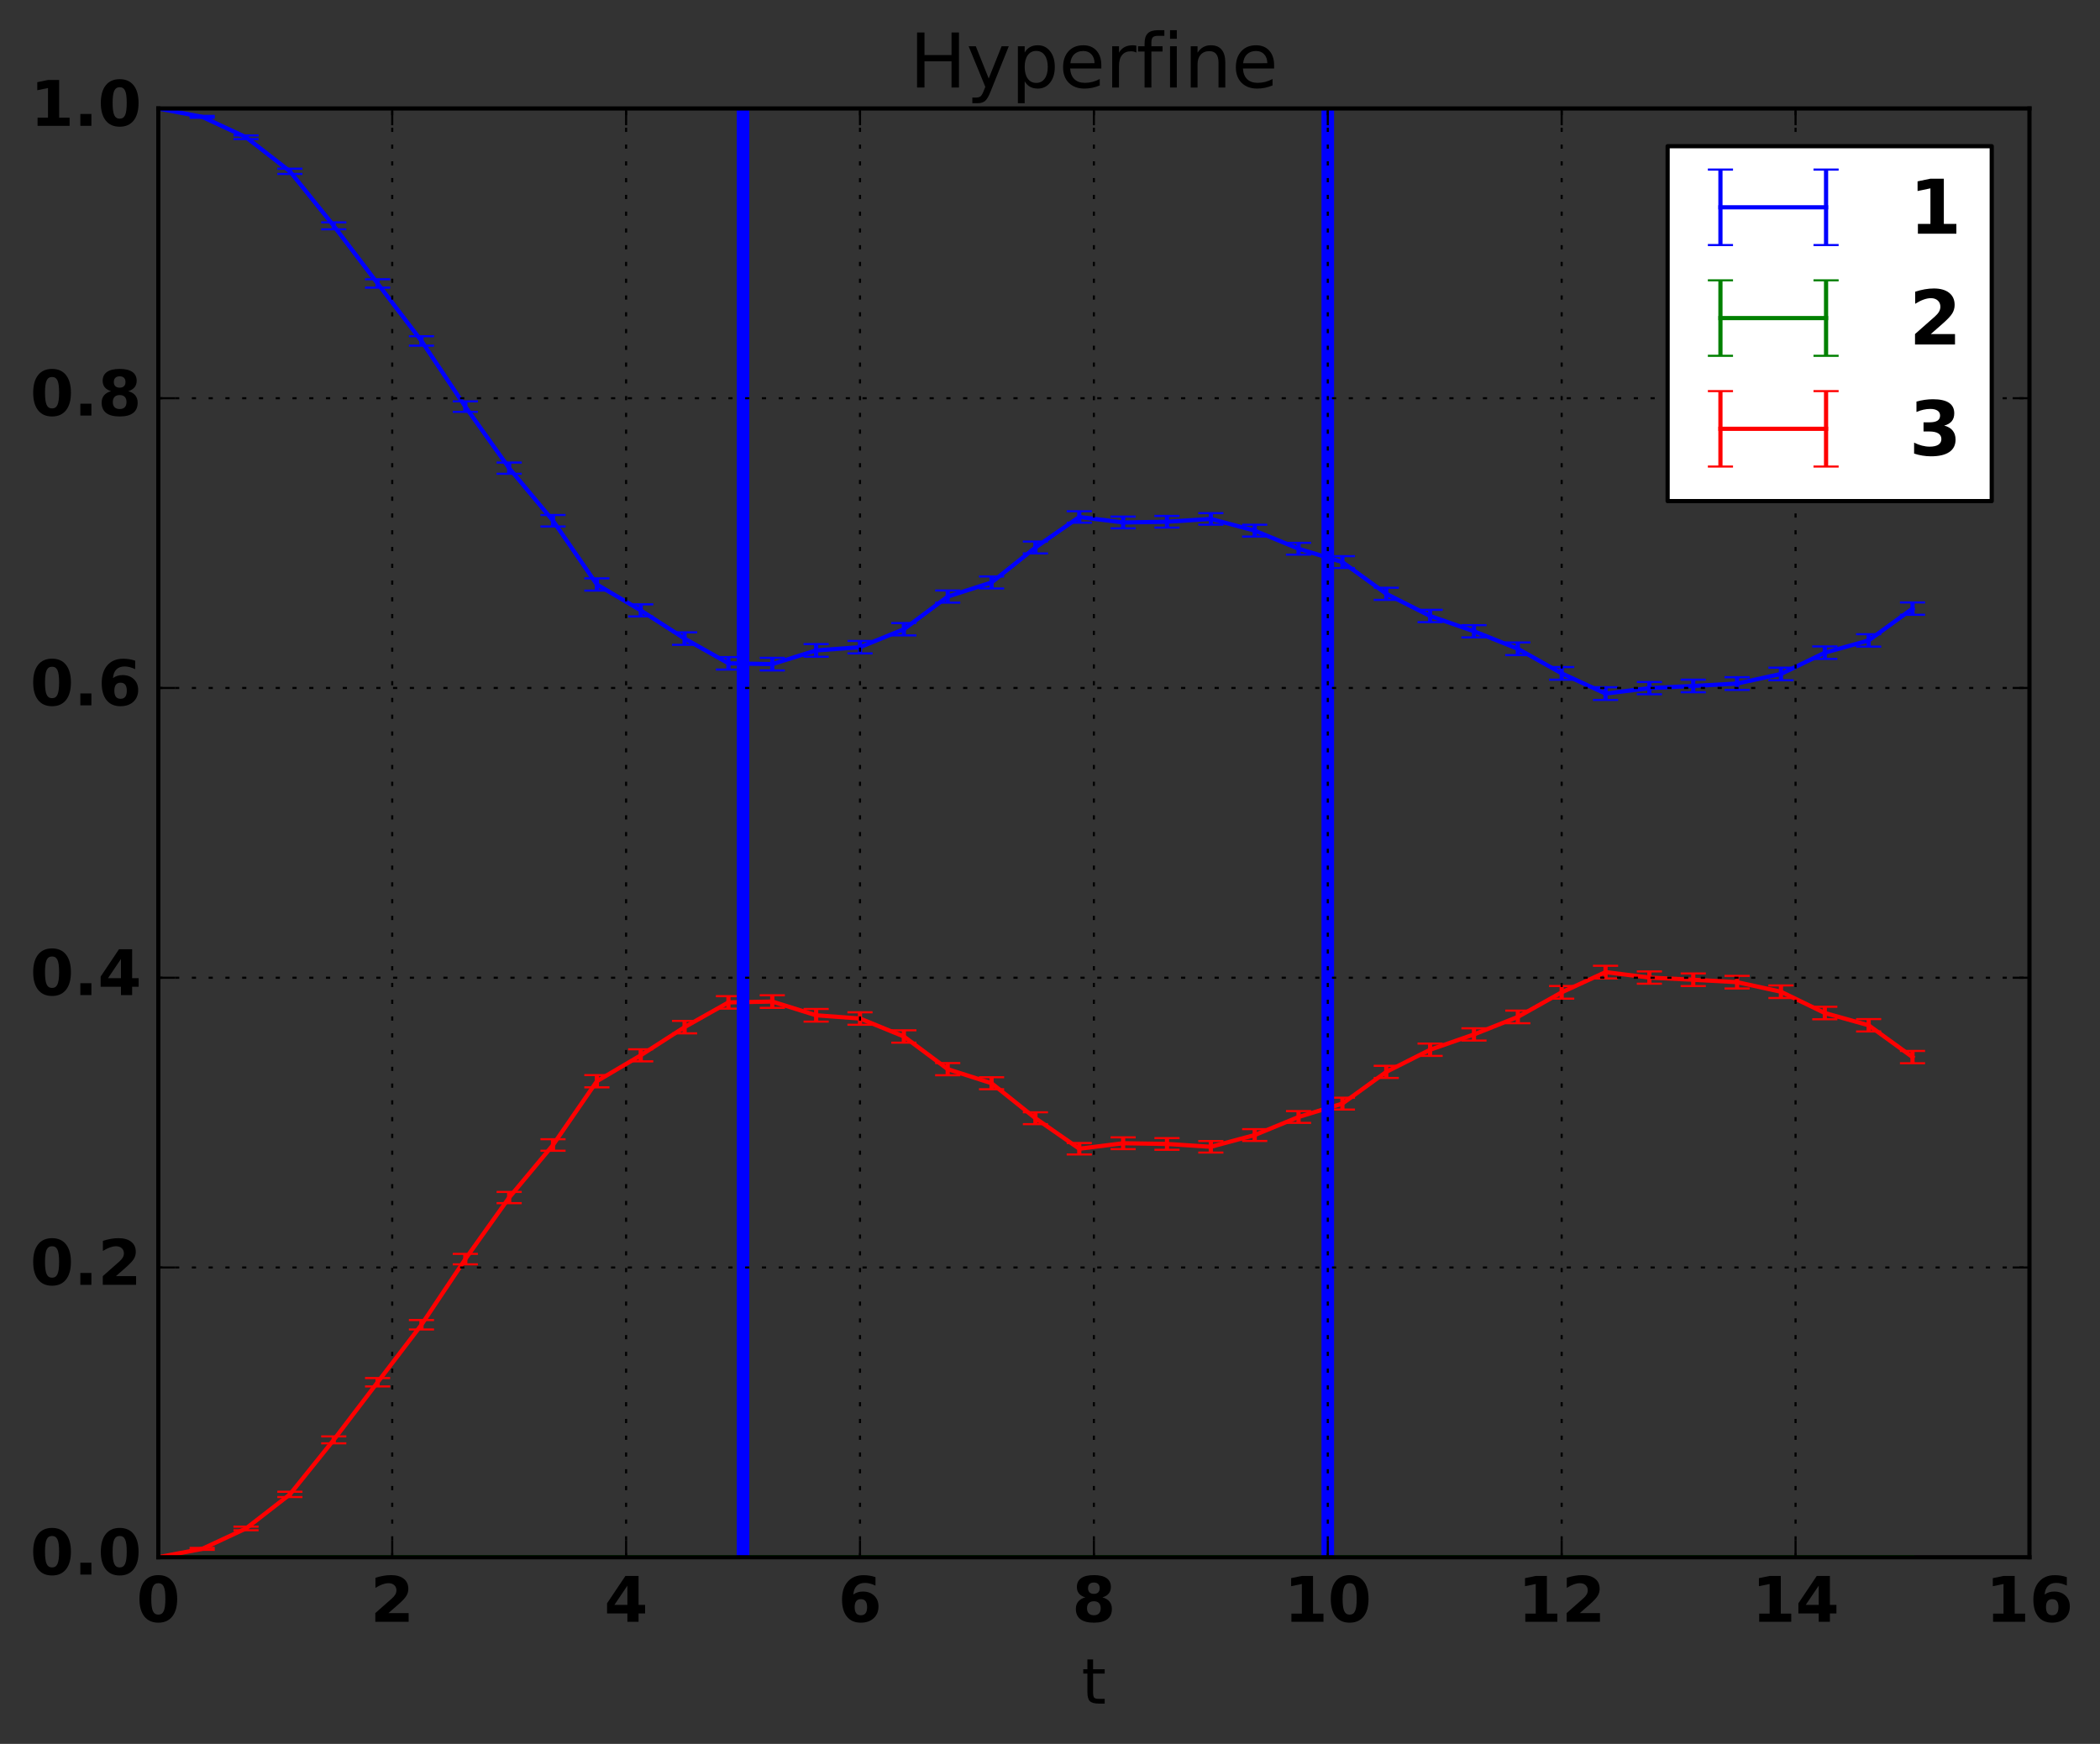 <?xml version="1.0" encoding="utf-8" standalone="no"?>
<!DOCTYPE svg PUBLIC "-//W3C//DTD SVG 1.1//EN"
  "http://www.w3.org/Graphics/SVG/1.1/DTD/svg11.dtd">
<!-- Created with matplotlib (http://matplotlib.org/) -->
<svg height="416pt" version="1.1" viewBox="0 0 501 416" width="501pt" xmlns="http://www.w3.org/2000/svg" xmlns:xlink="http://www.w3.org/1999/xlink">
 <rect x="0" y="0" width="501" height="416" fill="#333333" stroke="none"/>
 <defs>
  <style type="text/css">
*{stroke-linecap:butt;stroke-linejoin:round;stroke-miterlimit:100000;}
  </style>
 </defs>
 <g id="figure_1">
  <g id="patch_1">
   <path d="M 0 416.712 
L 501.808 416.712 
L 501.808 0 
L 0 0 
z
" style="fill:none;"/>
  </g>
  <g id="axes_1">
   <g id="patch_2">
    <path d="M 37.771 371.477 
L 484.171 371.477 
L 484.171 25.877 
L 37.771 25.877 
z
" style="fill:none;"/>
   </g>
   <g id="LineCollection_1">
    <path clip-path="url(#pced15f27dc)" d="M 37.771 25.904 
L 37.771 25.877 
" style="fill:none;stroke:#0000ff;"/>
    <path clip-path="url(#pced15f27dc)" d="M 48.234 28.106 
L 48.234 27.639 
" style="fill:none;stroke:#0000ff;"/>
    <path clip-path="url(#pced15f27dc)" d="M 58.696 33.176 
L 58.696 32.312 
" style="fill:none;stroke:#0000ff;"/>
    <path clip-path="url(#pced15f27dc)" d="M 69.159 41.495 
L 69.159 40.239 
" style="fill:none;stroke:#0000ff;"/>
    <path clip-path="url(#pced15f27dc)" d="M 79.621 54.702 
L 79.621 53.043 
" style="fill:none;stroke:#0000ff;"/>
    <path clip-path="url(#pced15f27dc)" d="M 90.084 68.616 
L 90.084 66.62 
" style="fill:none;stroke:#0000ff;"/>
    <path clip-path="url(#pced15f27dc)" d="M 100.546 82.458 
L 100.546 80.207 
" style="fill:none;stroke:#0000ff;"/>
    <path clip-path="url(#pced15f27dc)" d="M 111.009 98.245 
L 111.009 95.744 
" style="fill:none;stroke:#0000ff;"/>
    <path clip-path="url(#pced15f27dc)" d="M 121.471 113.018 
L 121.471 110.342 
" style="fill:none;stroke:#0000ff;"/>
    <path clip-path="url(#pced15f27dc)" d="M 131.934 125.593 
L 131.934 122.849 
" style="fill:none;stroke:#0000ff;"/>
    <path clip-path="url(#pced15f27dc)" d="M 142.396 140.891 
L 142.396 137.969 
" style="fill:none;stroke:#0000ff;"/>
    <path clip-path="url(#pced15f27dc)" d="M 152.859 147.05 
L 152.859 144.168 
" style="fill:none;stroke:#0000ff;"/>
    <path clip-path="url(#pced15f27dc)" d="M 163.321 153.819 
L 163.321 150.849 
" style="fill:none;stroke:#0000ff;"/>
    <path clip-path="url(#pced15f27dc)" d="M 173.784 159.717 
L 173.784 156.747 
" style="fill:none;stroke:#0000ff;"/>
    <path clip-path="url(#pced15f27dc)" d="M 184.246 159.932 
L 184.246 156.926 
" style="fill:none;stroke:#0000ff;"/>
    <path clip-path="url(#pced15f27dc)" d="M 194.709 156.666 
L 194.709 153.649 
" style="fill:none;stroke:#0000ff;"/>
    <path clip-path="url(#pced15f27dc)" d="M 205.171 155.872 
L 205.171 152.898 
" style="fill:none;stroke:#0000ff;"/>
    <path clip-path="url(#pced15f27dc)" d="M 215.634 151.579 
L 215.634 148.628 
" style="fill:none;stroke:#0000ff;"/>
    <path clip-path="url(#pced15f27dc)" d="M 226.096 143.763 
L 226.096 140.859 
" style="fill:none;stroke:#0000ff;"/>
    <path clip-path="url(#pced15f27dc)" d="M 236.559 140.382 
L 236.559 137.517 
" style="fill:none;stroke:#0000ff;"/>
    <path clip-path="url(#pced15f27dc)" d="M 247.021 132.016 
L 247.021 129.187 
" style="fill:none;stroke:#0000ff;"/>
    <path clip-path="url(#pced15f27dc)" d="M 257.484 124.691 
L 257.484 121.954 
" style="fill:none;stroke:#0000ff;"/>
    <path clip-path="url(#pced15f27dc)" d="M 267.946 126.037 
L 267.946 123.231 
" style="fill:none;stroke:#0000ff;"/>
    <path clip-path="url(#pced15f27dc)" d="M 278.409 125.856 
L 278.409 123.074 
" style="fill:none;stroke:#0000ff;"/>
    <path clip-path="url(#pced15f27dc)" d="M 288.871 125.162 
L 288.871 122.412 
" style="fill:none;stroke:#0000ff;"/>
    <path clip-path="url(#pced15f27dc)" d="M 299.334 127.999 
L 299.334 125.174 
" style="fill:none;stroke:#0000ff;"/>
    <path clip-path="url(#pced15f27dc)" d="M 309.796 132.307 
L 309.796 129.493 
" style="fill:none;stroke:#0000ff;"/>
    <path clip-path="url(#pced15f27dc)" d="M 320.259 135.506 
L 320.259 132.671 
" style="fill:none;stroke:#0000ff;"/>
    <path clip-path="url(#pced15f27dc)" d="M 330.721 143.1 
L 330.721 140.206 
" style="fill:none;stroke:#0000ff;"/>
    <path clip-path="url(#pced15f27dc)" d="M 341.184 148.41 
L 341.184 145.475 
" style="fill:none;stroke:#0000ff;"/>
    <path clip-path="url(#pced15f27dc)" d="M 351.646 152.049 
L 351.646 149.132 
" style="fill:none;stroke:#0000ff;"/>
    <path clip-path="url(#pced15f27dc)" d="M 362.109 156.271 
L 362.109 153.257 
" style="fill:none;stroke:#0000ff;"/>
    <path clip-path="url(#pced15f27dc)" d="M 372.571 162.137 
L 372.571 159.127 
" style="fill:none;stroke:#0000ff;"/>
    <path clip-path="url(#pced15f27dc)" d="M 383.034 166.965 
L 383.034 163.943 
" style="fill:none;stroke:#0000ff;"/>
    <path clip-path="url(#pced15f27dc)" d="M 393.496 165.62 
L 393.496 162.692 
" style="fill:none;stroke:#0000ff;"/>
    <path clip-path="url(#pced15f27dc)" d="M 403.959 165.138 
L 403.959 162.13 
" style="fill:none;stroke:#0000ff;"/>
    <path clip-path="url(#pced15f27dc)" d="M 414.421 164.567 
L 414.421 161.549 
" style="fill:none;stroke:#0000ff;"/>
    <path clip-path="url(#pced15f27dc)" d="M 424.884 162.28 
L 424.884 159.279 
" style="fill:none;stroke:#0000ff;"/>
    <path clip-path="url(#pced15f27dc)" d="M 435.346 157.189 
L 435.346 154.21 
" style="fill:none;stroke:#0000ff;"/>
    <path clip-path="url(#pced15f27dc)" d="M 445.809 154.251 
L 445.809 151.295 
" style="fill:none;stroke:#0000ff;"/>
    <path clip-path="url(#pced15f27dc)" d="M 456.271 146.654 
L 456.271 143.72 
" style="fill:none;stroke:#0000ff;"/>
   </g>
   <g id="LineCollection_2">
    <path clip-path="url(#pced15f27dc)" d="M 37.771 371.477 
L 37.771 371.45 
" style="fill:none;stroke:#008000;"/>
    <path clip-path="url(#pced15f27dc)" d="M 48.234 371.477 
L 48.234 371.45 
" style="fill:none;stroke:#008000;"/>
    <path clip-path="url(#pced15f27dc)" d="M 58.696 371.477 
L 58.696 371.449 
" style="fill:none;stroke:#008000;"/>
    <path clip-path="url(#pced15f27dc)" d="M 69.159 371.477 
L 69.159 371.45 
" style="fill:none;stroke:#008000;"/>
    <path clip-path="url(#pced15f27dc)" d="M 79.621 371.477 
L 79.621 371.45 
" style="fill:none;stroke:#008000;"/>
    <path clip-path="url(#pced15f27dc)" d="M 90.084 371.477 
L 90.084 371.45 
" style="fill:none;stroke:#008000;"/>
    <path clip-path="url(#pced15f27dc)" d="M 100.546 371.477 
L 100.546 371.45 
" style="fill:none;stroke:#008000;"/>
    <path clip-path="url(#pced15f27dc)" d="M 111.009 371.477 
L 111.009 371.449 
" style="fill:none;stroke:#008000;"/>
    <path clip-path="url(#pced15f27dc)" d="M 121.471 371.477 
L 121.471 371.449 
" style="fill:none;stroke:#008000;"/>
    <path clip-path="url(#pced15f27dc)" d="M 131.934 371.477 
L 131.934 371.45 
" style="fill:none;stroke:#008000;"/>
    <path clip-path="url(#pced15f27dc)" d="M 142.396 371.477 
L 142.396 371.449 
" style="fill:none;stroke:#008000;"/>
    <path clip-path="url(#pced15f27dc)" d="M 152.859 371.477 
L 152.859 371.451 
" style="fill:none;stroke:#008000;"/>
    <path clip-path="url(#pced15f27dc)" d="M 163.321 371.477 
L 163.321 371.45 
" style="fill:none;stroke:#008000;"/>
    <path clip-path="url(#pced15f27dc)" d="M 173.784 371.477 
L 173.784 371.45 
" style="fill:none;stroke:#008000;"/>
    <path clip-path="url(#pced15f27dc)" d="M 184.246 371.477 
L 184.246 371.45 
" style="fill:none;stroke:#008000;"/>
    <path clip-path="url(#pced15f27dc)" d="M 194.709 371.477 
L 194.709 371.449 
" style="fill:none;stroke:#008000;"/>
    <path clip-path="url(#pced15f27dc)" d="M 205.171 371.477 
L 205.171 371.45 
" style="fill:none;stroke:#008000;"/>
    <path clip-path="url(#pced15f27dc)" d="M 215.634 371.477 
L 215.634 371.45 
" style="fill:none;stroke:#008000;"/>
    <path clip-path="url(#pced15f27dc)" d="M 226.096 371.477 
L 226.096 371.45 
" style="fill:none;stroke:#008000;"/>
    <path clip-path="url(#pced15f27dc)" d="M 236.559 371.477 
L 236.559 371.45 
" style="fill:none;stroke:#008000;"/>
    <path clip-path="url(#pced15f27dc)" d="M 247.021 371.477 
L 247.021 371.45 
" style="fill:none;stroke:#008000;"/>
    <path clip-path="url(#pced15f27dc)" d="M 257.484 371.477 
L 257.484 371.45 
" style="fill:none;stroke:#008000;"/>
    <path clip-path="url(#pced15f27dc)" d="M 267.946 371.477 
L 267.946 371.449 
" style="fill:none;stroke:#008000;"/>
    <path clip-path="url(#pced15f27dc)" d="M 278.409 371.477 
L 278.409 371.45 
" style="fill:none;stroke:#008000;"/>
    <path clip-path="url(#pced15f27dc)" d="M 288.871 371.477 
L 288.871 371.45 
" style="fill:none;stroke:#008000;"/>
    <path clip-path="url(#pced15f27dc)" d="M 299.334 371.477 
L 299.334 371.449 
" style="fill:none;stroke:#008000;"/>
    <path clip-path="url(#pced15f27dc)" d="M 309.796 371.477 
L 309.796 371.45 
" style="fill:none;stroke:#008000;"/>
    <path clip-path="url(#pced15f27dc)" d="M 320.259 371.477 
L 320.259 371.45 
" style="fill:none;stroke:#008000;"/>
    <path clip-path="url(#pced15f27dc)" d="M 330.721 371.477 
L 330.721 371.45 
" style="fill:none;stroke:#008000;"/>
    <path clip-path="url(#pced15f27dc)" d="M 341.184 371.477 
L 341.184 371.45 
" style="fill:none;stroke:#008000;"/>
    <path clip-path="url(#pced15f27dc)" d="M 351.646 371.477 
L 351.646 371.451 
" style="fill:none;stroke:#008000;"/>
    <path clip-path="url(#pced15f27dc)" d="M 362.109 371.477 
L 362.109 371.449 
" style="fill:none;stroke:#008000;"/>
    <path clip-path="url(#pced15f27dc)" d="M 372.571 371.477 
L 372.571 371.45 
" style="fill:none;stroke:#008000;"/>
    <path clip-path="url(#pced15f27dc)" d="M 383.034 371.477 
L 383.034 371.45 
" style="fill:none;stroke:#008000;"/>
    <path clip-path="url(#pced15f27dc)" d="M 393.496 371.477 
L 393.496 371.451 
" style="fill:none;stroke:#008000;"/>
    <path clip-path="url(#pced15f27dc)" d="M 403.959 371.477 
L 403.959 371.45 
" style="fill:none;stroke:#008000;"/>
    <path clip-path="url(#pced15f27dc)" d="M 414.421 371.477 
L 414.421 371.45 
" style="fill:none;stroke:#008000;"/>
    <path clip-path="url(#pced15f27dc)" d="M 424.884 371.477 
L 424.884 371.45 
" style="fill:none;stroke:#008000;"/>
    <path clip-path="url(#pced15f27dc)" d="M 435.346 371.477 
L 435.346 371.45 
" style="fill:none;stroke:#008000;"/>
    <path clip-path="url(#pced15f27dc)" d="M 445.809 371.477 
L 445.809 371.45 
" style="fill:none;stroke:#008000;"/>
    <path clip-path="url(#pced15f27dc)" d="M 456.271 371.477 
L 456.271 371.45 
" style="fill:none;stroke:#008000;"/>
   </g>
   <g id="LineCollection_3">
    <path clip-path="url(#pced15f27dc)" d="M 37.771 371.477 
L 37.771 371.45 
" style="fill:none;stroke:#ff0000;"/>
    <path clip-path="url(#pced15f27dc)" d="M 48.234 369.715 
L 48.234 369.248 
" style="fill:none;stroke:#ff0000;"/>
    <path clip-path="url(#pced15f27dc)" d="M 58.696 365.042 
L 58.696 364.178 
" style="fill:none;stroke:#ff0000;"/>
    <path clip-path="url(#pced15f27dc)" d="M 69.159 357.116 
L 69.159 355.859 
" style="fill:none;stroke:#ff0000;"/>
    <path clip-path="url(#pced15f27dc)" d="M 79.621 344.311 
L 79.621 342.652 
" style="fill:none;stroke:#ff0000;"/>
    <path clip-path="url(#pced15f27dc)" d="M 90.084 330.735 
L 90.084 328.738 
" style="fill:none;stroke:#ff0000;"/>
    <path clip-path="url(#pced15f27dc)" d="M 100.546 317.147 
L 100.546 314.896 
" style="fill:none;stroke:#ff0000;"/>
    <path clip-path="url(#pced15f27dc)" d="M 111.009 301.611 
L 111.009 299.109 
" style="fill:none;stroke:#ff0000;"/>
    <path clip-path="url(#pced15f27dc)" d="M 121.471 287.012 
L 121.471 284.336 
" style="fill:none;stroke:#ff0000;"/>
    <path clip-path="url(#pced15f27dc)" d="M 131.934 274.506 
L 131.934 271.762 
" style="fill:none;stroke:#ff0000;"/>
    <path clip-path="url(#pced15f27dc)" d="M 142.396 259.385 
L 142.396 256.463 
" style="fill:none;stroke:#ff0000;"/>
    <path clip-path="url(#pced15f27dc)" d="M 152.859 253.186 
L 152.859 250.305 
" style="fill:none;stroke:#ff0000;"/>
    <path clip-path="url(#pced15f27dc)" d="M 163.321 246.506 
L 163.321 243.535 
" style="fill:none;stroke:#ff0000;"/>
    <path clip-path="url(#pced15f27dc)" d="M 173.784 240.607 
L 173.784 237.637 
" style="fill:none;stroke:#ff0000;"/>
    <path clip-path="url(#pced15f27dc)" d="M 184.246 240.428 
L 184.246 237.422 
" style="fill:none;stroke:#ff0000;"/>
    <path clip-path="url(#pced15f27dc)" d="M 194.709 243.705 
L 194.709 240.689 
" style="fill:none;stroke:#ff0000;"/>
    <path clip-path="url(#pced15f27dc)" d="M 205.171 244.456 
L 205.171 241.482 
" style="fill:none;stroke:#ff0000;"/>
    <path clip-path="url(#pced15f27dc)" d="M 215.634 248.727 
L 215.634 245.775 
" style="fill:none;stroke:#ff0000;"/>
    <path clip-path="url(#pced15f27dc)" d="M 226.096 256.496 
L 226.096 253.592 
" style="fill:none;stroke:#ff0000;"/>
    <path clip-path="url(#pced15f27dc)" d="M 236.559 259.838 
L 236.559 256.972 
" style="fill:none;stroke:#ff0000;"/>
    <path clip-path="url(#pced15f27dc)" d="M 247.021 268.167 
L 247.021 265.338 
" style="fill:none;stroke:#ff0000;"/>
    <path clip-path="url(#pced15f27dc)" d="M 257.484 275.4 
L 257.484 272.664 
" style="fill:none;stroke:#ff0000;"/>
    <path clip-path="url(#pced15f27dc)" d="M 267.946 274.124 
L 267.946 271.317 
" style="fill:none;stroke:#ff0000;"/>
    <path clip-path="url(#pced15f27dc)" d="M 278.409 274.28 
L 278.409 271.498 
" style="fill:none;stroke:#ff0000;"/>
    <path clip-path="url(#pced15f27dc)" d="M 288.871 274.942 
L 288.871 272.193 
" style="fill:none;stroke:#ff0000;"/>
    <path clip-path="url(#pced15f27dc)" d="M 299.334 272.18 
L 299.334 269.356 
" style="fill:none;stroke:#ff0000;"/>
    <path clip-path="url(#pced15f27dc)" d="M 309.796 267.861 
L 309.796 265.047 
" style="fill:none;stroke:#ff0000;"/>
    <path clip-path="url(#pced15f27dc)" d="M 320.259 264.684 
L 320.259 261.848 
" style="fill:none;stroke:#ff0000;"/>
    <path clip-path="url(#pced15f27dc)" d="M 330.721 257.149 
L 330.721 254.254 
" style="fill:none;stroke:#ff0000;"/>
    <path clip-path="url(#pced15f27dc)" d="M 341.184 251.879 
L 341.184 248.944 
" style="fill:none;stroke:#ff0000;"/>
    <path clip-path="url(#pced15f27dc)" d="M 351.646 248.222 
L 351.646 245.305 
" style="fill:none;stroke:#ff0000;"/>
    <path clip-path="url(#pced15f27dc)" d="M 362.109 244.097 
L 362.109 241.083 
" style="fill:none;stroke:#ff0000;"/>
    <path clip-path="url(#pced15f27dc)" d="M 372.571 238.227 
L 372.571 235.217 
" style="fill:none;stroke:#ff0000;"/>
    <path clip-path="url(#pced15f27dc)" d="M 383.034 233.412 
L 383.034 230.389 
" style="fill:none;stroke:#ff0000;"/>
    <path clip-path="url(#pced15f27dc)" d="M 393.496 234.663 
L 393.496 231.734 
" style="fill:none;stroke:#ff0000;"/>
    <path clip-path="url(#pced15f27dc)" d="M 403.959 235.224 
L 403.959 232.217 
" style="fill:none;stroke:#ff0000;"/>
    <path clip-path="url(#pced15f27dc)" d="M 414.421 235.805 
L 414.421 232.788 
" style="fill:none;stroke:#ff0000;"/>
    <path clip-path="url(#pced15f27dc)" d="M 424.884 238.076 
L 424.884 235.074 
" style="fill:none;stroke:#ff0000;"/>
    <path clip-path="url(#pced15f27dc)" d="M 435.346 243.144 
L 435.346 240.166 
" style="fill:none;stroke:#ff0000;"/>
    <path clip-path="url(#pced15f27dc)" d="M 445.809 246.059 
L 445.809 243.103 
" style="fill:none;stroke:#ff0000;"/>
    <path clip-path="url(#pced15f27dc)" d="M 456.271 253.635 
L 456.271 250.7 
" style="fill:none;stroke:#ff0000;"/>
   </g>
   <g id="line2d_1">
    <defs>
     <path d="M 3 0 
L -3 -0 
" id="ma40aabc5e1" style="stroke:#0000ff;stroke-width:0.5;"/>
    </defs>
    <g clip-path="url(#pced15f27dc)">
     <use style="fill:#0000ff;stroke:#0000ff;stroke-width:0.5;" x="37.771" xlink:href="#ma40aabc5e1" y="25.904"/>
     <use style="fill:#0000ff;stroke:#0000ff;stroke-width:0.5;" x="48.234" xlink:href="#ma40aabc5e1" y="28.106"/>
     <use style="fill:#0000ff;stroke:#0000ff;stroke-width:0.5;" x="58.696" xlink:href="#ma40aabc5e1" y="33.176"/>
     <use style="fill:#0000ff;stroke:#0000ff;stroke-width:0.5;" x="69.159" xlink:href="#ma40aabc5e1" y="41.495"/>
     <use style="fill:#0000ff;stroke:#0000ff;stroke-width:0.5;" x="79.621" xlink:href="#ma40aabc5e1" y="54.702"/>
     <use style="fill:#0000ff;stroke:#0000ff;stroke-width:0.5;" x="90.084" xlink:href="#ma40aabc5e1" y="68.616"/>
     <use style="fill:#0000ff;stroke:#0000ff;stroke-width:0.5;" x="100.546" xlink:href="#ma40aabc5e1" y="82.458"/>
     <use style="fill:#0000ff;stroke:#0000ff;stroke-width:0.5;" x="111.009" xlink:href="#ma40aabc5e1" y="98.245"/>
     <use style="fill:#0000ff;stroke:#0000ff;stroke-width:0.5;" x="121.471" xlink:href="#ma40aabc5e1" y="113.018"/>
     <use style="fill:#0000ff;stroke:#0000ff;stroke-width:0.5;" x="131.934" xlink:href="#ma40aabc5e1" y="125.593"/>
     <use style="fill:#0000ff;stroke:#0000ff;stroke-width:0.5;" x="142.396" xlink:href="#ma40aabc5e1" y="140.891"/>
     <use style="fill:#0000ff;stroke:#0000ff;stroke-width:0.5;" x="152.859" xlink:href="#ma40aabc5e1" y="147.05"/>
     <use style="fill:#0000ff;stroke:#0000ff;stroke-width:0.5;" x="163.321" xlink:href="#ma40aabc5e1" y="153.819"/>
     <use style="fill:#0000ff;stroke:#0000ff;stroke-width:0.5;" x="173.784" xlink:href="#ma40aabc5e1" y="159.717"/>
     <use style="fill:#0000ff;stroke:#0000ff;stroke-width:0.5;" x="184.246" xlink:href="#ma40aabc5e1" y="159.932"/>
     <use style="fill:#0000ff;stroke:#0000ff;stroke-width:0.5;" x="194.709" xlink:href="#ma40aabc5e1" y="156.666"/>
     <use style="fill:#0000ff;stroke:#0000ff;stroke-width:0.5;" x="205.171" xlink:href="#ma40aabc5e1" y="155.872"/>
     <use style="fill:#0000ff;stroke:#0000ff;stroke-width:0.5;" x="215.634" xlink:href="#ma40aabc5e1" y="151.579"/>
     <use style="fill:#0000ff;stroke:#0000ff;stroke-width:0.5;" x="226.096" xlink:href="#ma40aabc5e1" y="143.763"/>
     <use style="fill:#0000ff;stroke:#0000ff;stroke-width:0.5;" x="236.559" xlink:href="#ma40aabc5e1" y="140.382"/>
     <use style="fill:#0000ff;stroke:#0000ff;stroke-width:0.5;" x="247.021" xlink:href="#ma40aabc5e1" y="132.016"/>
     <use style="fill:#0000ff;stroke:#0000ff;stroke-width:0.5;" x="257.484" xlink:href="#ma40aabc5e1" y="124.691"/>
     <use style="fill:#0000ff;stroke:#0000ff;stroke-width:0.5;" x="267.946" xlink:href="#ma40aabc5e1" y="126.037"/>
     <use style="fill:#0000ff;stroke:#0000ff;stroke-width:0.5;" x="278.409" xlink:href="#ma40aabc5e1" y="125.856"/>
     <use style="fill:#0000ff;stroke:#0000ff;stroke-width:0.5;" x="288.871" xlink:href="#ma40aabc5e1" y="125.162"/>
     <use style="fill:#0000ff;stroke:#0000ff;stroke-width:0.5;" x="299.334" xlink:href="#ma40aabc5e1" y="127.999"/>
     <use style="fill:#0000ff;stroke:#0000ff;stroke-width:0.5;" x="309.796" xlink:href="#ma40aabc5e1" y="132.307"/>
     <use style="fill:#0000ff;stroke:#0000ff;stroke-width:0.5;" x="320.259" xlink:href="#ma40aabc5e1" y="135.506"/>
     <use style="fill:#0000ff;stroke:#0000ff;stroke-width:0.5;" x="330.721" xlink:href="#ma40aabc5e1" y="143.1"/>
     <use style="fill:#0000ff;stroke:#0000ff;stroke-width:0.5;" x="341.184" xlink:href="#ma40aabc5e1" y="148.41"/>
     <use style="fill:#0000ff;stroke:#0000ff;stroke-width:0.5;" x="351.646" xlink:href="#ma40aabc5e1" y="152.049"/>
     <use style="fill:#0000ff;stroke:#0000ff;stroke-width:0.5;" x="362.109" xlink:href="#ma40aabc5e1" y="156.271"/>
     <use style="fill:#0000ff;stroke:#0000ff;stroke-width:0.5;" x="372.571" xlink:href="#ma40aabc5e1" y="162.137"/>
     <use style="fill:#0000ff;stroke:#0000ff;stroke-width:0.5;" x="383.034" xlink:href="#ma40aabc5e1" y="166.965"/>
     <use style="fill:#0000ff;stroke:#0000ff;stroke-width:0.5;" x="393.496" xlink:href="#ma40aabc5e1" y="165.62"/>
     <use style="fill:#0000ff;stroke:#0000ff;stroke-width:0.5;" x="403.959" xlink:href="#ma40aabc5e1" y="165.138"/>
     <use style="fill:#0000ff;stroke:#0000ff;stroke-width:0.5;" x="414.421" xlink:href="#ma40aabc5e1" y="164.567"/>
     <use style="fill:#0000ff;stroke:#0000ff;stroke-width:0.5;" x="424.884" xlink:href="#ma40aabc5e1" y="162.28"/>
     <use style="fill:#0000ff;stroke:#0000ff;stroke-width:0.5;" x="435.346" xlink:href="#ma40aabc5e1" y="157.189"/>
     <use style="fill:#0000ff;stroke:#0000ff;stroke-width:0.5;" x="445.809" xlink:href="#ma40aabc5e1" y="154.251"/>
     <use style="fill:#0000ff;stroke:#0000ff;stroke-width:0.5;" x="456.271" xlink:href="#ma40aabc5e1" y="146.654"/>
    </g>
   </g>
   <g id="line2d_2">
    <g clip-path="url(#pced15f27dc)">
     <use style="fill:#0000ff;stroke:#0000ff;stroke-width:0.5;" x="37.771" xlink:href="#ma40aabc5e1" y="25.877"/>
     <use style="fill:#0000ff;stroke:#0000ff;stroke-width:0.5;" x="48.234" xlink:href="#ma40aabc5e1" y="27.639"/>
     <use style="fill:#0000ff;stroke:#0000ff;stroke-width:0.5;" x="58.696" xlink:href="#ma40aabc5e1" y="32.312"/>
     <use style="fill:#0000ff;stroke:#0000ff;stroke-width:0.5;" x="69.159" xlink:href="#ma40aabc5e1" y="40.239"/>
     <use style="fill:#0000ff;stroke:#0000ff;stroke-width:0.5;" x="79.621" xlink:href="#ma40aabc5e1" y="53.043"/>
     <use style="fill:#0000ff;stroke:#0000ff;stroke-width:0.5;" x="90.084" xlink:href="#ma40aabc5e1" y="66.62"/>
     <use style="fill:#0000ff;stroke:#0000ff;stroke-width:0.5;" x="100.546" xlink:href="#ma40aabc5e1" y="80.207"/>
     <use style="fill:#0000ff;stroke:#0000ff;stroke-width:0.5;" x="111.009" xlink:href="#ma40aabc5e1" y="95.744"/>
     <use style="fill:#0000ff;stroke:#0000ff;stroke-width:0.5;" x="121.471" xlink:href="#ma40aabc5e1" y="110.342"/>
     <use style="fill:#0000ff;stroke:#0000ff;stroke-width:0.5;" x="131.934" xlink:href="#ma40aabc5e1" y="122.849"/>
     <use style="fill:#0000ff;stroke:#0000ff;stroke-width:0.5;" x="142.396" xlink:href="#ma40aabc5e1" y="137.969"/>
     <use style="fill:#0000ff;stroke:#0000ff;stroke-width:0.5;" x="152.859" xlink:href="#ma40aabc5e1" y="144.168"/>
     <use style="fill:#0000ff;stroke:#0000ff;stroke-width:0.5;" x="163.321" xlink:href="#ma40aabc5e1" y="150.849"/>
     <use style="fill:#0000ff;stroke:#0000ff;stroke-width:0.5;" x="173.784" xlink:href="#ma40aabc5e1" y="156.747"/>
     <use style="fill:#0000ff;stroke:#0000ff;stroke-width:0.5;" x="184.246" xlink:href="#ma40aabc5e1" y="156.926"/>
     <use style="fill:#0000ff;stroke:#0000ff;stroke-width:0.5;" x="194.709" xlink:href="#ma40aabc5e1" y="153.649"/>
     <use style="fill:#0000ff;stroke:#0000ff;stroke-width:0.5;" x="205.171" xlink:href="#ma40aabc5e1" y="152.898"/>
     <use style="fill:#0000ff;stroke:#0000ff;stroke-width:0.5;" x="215.634" xlink:href="#ma40aabc5e1" y="148.628"/>
     <use style="fill:#0000ff;stroke:#0000ff;stroke-width:0.5;" x="226.096" xlink:href="#ma40aabc5e1" y="140.859"/>
     <use style="fill:#0000ff;stroke:#0000ff;stroke-width:0.5;" x="236.559" xlink:href="#ma40aabc5e1" y="137.517"/>
     <use style="fill:#0000ff;stroke:#0000ff;stroke-width:0.5;" x="247.021" xlink:href="#ma40aabc5e1" y="129.187"/>
     <use style="fill:#0000ff;stroke:#0000ff;stroke-width:0.5;" x="257.484" xlink:href="#ma40aabc5e1" y="121.954"/>
     <use style="fill:#0000ff;stroke:#0000ff;stroke-width:0.5;" x="267.946" xlink:href="#ma40aabc5e1" y="123.231"/>
     <use style="fill:#0000ff;stroke:#0000ff;stroke-width:0.5;" x="278.409" xlink:href="#ma40aabc5e1" y="123.074"/>
     <use style="fill:#0000ff;stroke:#0000ff;stroke-width:0.5;" x="288.871" xlink:href="#ma40aabc5e1" y="122.412"/>
     <use style="fill:#0000ff;stroke:#0000ff;stroke-width:0.5;" x="299.334" xlink:href="#ma40aabc5e1" y="125.174"/>
     <use style="fill:#0000ff;stroke:#0000ff;stroke-width:0.5;" x="309.796" xlink:href="#ma40aabc5e1" y="129.493"/>
     <use style="fill:#0000ff;stroke:#0000ff;stroke-width:0.5;" x="320.259" xlink:href="#ma40aabc5e1" y="132.671"/>
     <use style="fill:#0000ff;stroke:#0000ff;stroke-width:0.5;" x="330.721" xlink:href="#ma40aabc5e1" y="140.206"/>
     <use style="fill:#0000ff;stroke:#0000ff;stroke-width:0.5;" x="341.184" xlink:href="#ma40aabc5e1" y="145.475"/>
     <use style="fill:#0000ff;stroke:#0000ff;stroke-width:0.5;" x="351.646" xlink:href="#ma40aabc5e1" y="149.132"/>
     <use style="fill:#0000ff;stroke:#0000ff;stroke-width:0.5;" x="362.109" xlink:href="#ma40aabc5e1" y="153.257"/>
     <use style="fill:#0000ff;stroke:#0000ff;stroke-width:0.5;" x="372.571" xlink:href="#ma40aabc5e1" y="159.127"/>
     <use style="fill:#0000ff;stroke:#0000ff;stroke-width:0.5;" x="383.034" xlink:href="#ma40aabc5e1" y="163.943"/>
     <use style="fill:#0000ff;stroke:#0000ff;stroke-width:0.5;" x="393.496" xlink:href="#ma40aabc5e1" y="162.692"/>
     <use style="fill:#0000ff;stroke:#0000ff;stroke-width:0.5;" x="403.959" xlink:href="#ma40aabc5e1" y="162.13"/>
     <use style="fill:#0000ff;stroke:#0000ff;stroke-width:0.5;" x="414.421" xlink:href="#ma40aabc5e1" y="161.549"/>
     <use style="fill:#0000ff;stroke:#0000ff;stroke-width:0.5;" x="424.884" xlink:href="#ma40aabc5e1" y="159.279"/>
     <use style="fill:#0000ff;stroke:#0000ff;stroke-width:0.5;" x="435.346" xlink:href="#ma40aabc5e1" y="154.21"/>
     <use style="fill:#0000ff;stroke:#0000ff;stroke-width:0.5;" x="445.809" xlink:href="#ma40aabc5e1" y="151.295"/>
     <use style="fill:#0000ff;stroke:#0000ff;stroke-width:0.5;" x="456.271" xlink:href="#ma40aabc5e1" y="143.72"/>
    </g>
   </g>
   <g id="line2d_3">
    <path clip-path="url(#pced15f27dc)" d="M 37.771 25.891 
L 48.234 27.873 
L 58.696 32.744 
L 69.159 40.867 
L 79.621 53.872 
L 90.084 67.618 
L 100.546 81.333 
L 111.009 96.994 
L 121.471 111.68 
L 131.934 124.221 
L 142.396 139.43 
L 152.859 145.609 
L 163.321 152.334 
L 173.784 158.232 
L 184.246 158.429 
L 194.709 155.157 
L 205.171 154.385 
L 215.634 150.103 
L 226.096 142.311 
L 236.559 138.95 
L 247.021 130.602 
L 257.484 123.322 
L 267.946 124.634 
L 278.409 124.465 
L 288.871 123.787 
L 299.334 126.586 
L 309.796 130.9 
L 320.259 134.088 
L 330.721 141.653 
L 341.184 146.943 
L 351.646 150.59 
L 362.109 154.764 
L 372.571 160.632 
L 383.034 165.454 
L 393.496 164.156 
L 403.959 163.634 
L 414.421 163.058 
L 424.884 160.779 
L 435.346 155.699 
L 445.809 152.773 
L 456.271 145.187 
" style="fill:none;stroke:#0000ff;stroke-linecap:square;"/>
   </g>
   <g id="line2d_4">
    <defs>
     <path d="M 3 0 
L -3 -0 
" id="ma939ed6d26" style="stroke:#008000;stroke-width:0.5;"/>
    </defs>
    <g clip-path="url(#pced15f27dc)">
     <use style="fill:#008000;stroke:#008000;stroke-width:0.5;" x="37.771" xlink:href="#ma939ed6d26" y="371.477"/>
     <use style="fill:#008000;stroke:#008000;stroke-width:0.5;" x="48.234" xlink:href="#ma939ed6d26" y="371.477"/>
     <use style="fill:#008000;stroke:#008000;stroke-width:0.5;" x="58.696" xlink:href="#ma939ed6d26" y="371.477"/>
     <use style="fill:#008000;stroke:#008000;stroke-width:0.5;" x="69.159" xlink:href="#ma939ed6d26" y="371.477"/>
     <use style="fill:#008000;stroke:#008000;stroke-width:0.5;" x="79.621" xlink:href="#ma939ed6d26" y="371.477"/>
     <use style="fill:#008000;stroke:#008000;stroke-width:0.5;" x="90.084" xlink:href="#ma939ed6d26" y="371.477"/>
     <use style="fill:#008000;stroke:#008000;stroke-width:0.5;" x="100.546" xlink:href="#ma939ed6d26" y="371.477"/>
     <use style="fill:#008000;stroke:#008000;stroke-width:0.5;" x="111.009" xlink:href="#ma939ed6d26" y="371.477"/>
     <use style="fill:#008000;stroke:#008000;stroke-width:0.5;" x="121.471" xlink:href="#ma939ed6d26" y="371.477"/>
     <use style="fill:#008000;stroke:#008000;stroke-width:0.5;" x="131.934" xlink:href="#ma939ed6d26" y="371.477"/>
     <use style="fill:#008000;stroke:#008000;stroke-width:0.5;" x="142.396" xlink:href="#ma939ed6d26" y="371.477"/>
     <use style="fill:#008000;stroke:#008000;stroke-width:0.5;" x="152.859" xlink:href="#ma939ed6d26" y="371.477"/>
     <use style="fill:#008000;stroke:#008000;stroke-width:0.5;" x="163.321" xlink:href="#ma939ed6d26" y="371.477"/>
     <use style="fill:#008000;stroke:#008000;stroke-width:0.5;" x="173.784" xlink:href="#ma939ed6d26" y="371.477"/>
     <use style="fill:#008000;stroke:#008000;stroke-width:0.5;" x="184.246" xlink:href="#ma939ed6d26" y="371.477"/>
     <use style="fill:#008000;stroke:#008000;stroke-width:0.5;" x="194.709" xlink:href="#ma939ed6d26" y="371.477"/>
     <use style="fill:#008000;stroke:#008000;stroke-width:0.5;" x="205.171" xlink:href="#ma939ed6d26" y="371.477"/>
     <use style="fill:#008000;stroke:#008000;stroke-width:0.5;" x="215.634" xlink:href="#ma939ed6d26" y="371.477"/>
     <use style="fill:#008000;stroke:#008000;stroke-width:0.5;" x="226.096" xlink:href="#ma939ed6d26" y="371.477"/>
     <use style="fill:#008000;stroke:#008000;stroke-width:0.5;" x="236.559" xlink:href="#ma939ed6d26" y="371.477"/>
     <use style="fill:#008000;stroke:#008000;stroke-width:0.5;" x="247.021" xlink:href="#ma939ed6d26" y="371.477"/>
     <use style="fill:#008000;stroke:#008000;stroke-width:0.5;" x="257.484" xlink:href="#ma939ed6d26" y="371.477"/>
     <use style="fill:#008000;stroke:#008000;stroke-width:0.5;" x="267.946" xlink:href="#ma939ed6d26" y="371.477"/>
     <use style="fill:#008000;stroke:#008000;stroke-width:0.5;" x="278.409" xlink:href="#ma939ed6d26" y="371.477"/>
     <use style="fill:#008000;stroke:#008000;stroke-width:0.5;" x="288.871" xlink:href="#ma939ed6d26" y="371.477"/>
     <use style="fill:#008000;stroke:#008000;stroke-width:0.5;" x="299.334" xlink:href="#ma939ed6d26" y="371.477"/>
     <use style="fill:#008000;stroke:#008000;stroke-width:0.5;" x="309.796" xlink:href="#ma939ed6d26" y="371.477"/>
     <use style="fill:#008000;stroke:#008000;stroke-width:0.5;" x="320.259" xlink:href="#ma939ed6d26" y="371.477"/>
     <use style="fill:#008000;stroke:#008000;stroke-width:0.5;" x="330.721" xlink:href="#ma939ed6d26" y="371.477"/>
     <use style="fill:#008000;stroke:#008000;stroke-width:0.5;" x="341.184" xlink:href="#ma939ed6d26" y="371.477"/>
     <use style="fill:#008000;stroke:#008000;stroke-width:0.5;" x="351.646" xlink:href="#ma939ed6d26" y="371.477"/>
     <use style="fill:#008000;stroke:#008000;stroke-width:0.5;" x="362.109" xlink:href="#ma939ed6d26" y="371.477"/>
     <use style="fill:#008000;stroke:#008000;stroke-width:0.5;" x="372.571" xlink:href="#ma939ed6d26" y="371.477"/>
     <use style="fill:#008000;stroke:#008000;stroke-width:0.5;" x="383.034" xlink:href="#ma939ed6d26" y="371.477"/>
     <use style="fill:#008000;stroke:#008000;stroke-width:0.5;" x="393.496" xlink:href="#ma939ed6d26" y="371.477"/>
     <use style="fill:#008000;stroke:#008000;stroke-width:0.5;" x="403.959" xlink:href="#ma939ed6d26" y="371.477"/>
     <use style="fill:#008000;stroke:#008000;stroke-width:0.5;" x="414.421" xlink:href="#ma939ed6d26" y="371.477"/>
     <use style="fill:#008000;stroke:#008000;stroke-width:0.5;" x="424.884" xlink:href="#ma939ed6d26" y="371.477"/>
     <use style="fill:#008000;stroke:#008000;stroke-width:0.5;" x="435.346" xlink:href="#ma939ed6d26" y="371.477"/>
     <use style="fill:#008000;stroke:#008000;stroke-width:0.5;" x="445.809" xlink:href="#ma939ed6d26" y="371.477"/>
     <use style="fill:#008000;stroke:#008000;stroke-width:0.5;" x="456.271" xlink:href="#ma939ed6d26" y="371.477"/>
    </g>
   </g>
   <g id="line2d_5">
    <g clip-path="url(#pced15f27dc)">
     <use style="fill:#008000;stroke:#008000;stroke-width:0.5;" x="37.771" xlink:href="#ma939ed6d26" y="371.45"/>
     <use style="fill:#008000;stroke:#008000;stroke-width:0.5;" x="48.234" xlink:href="#ma939ed6d26" y="371.45"/>
     <use style="fill:#008000;stroke:#008000;stroke-width:0.5;" x="58.696" xlink:href="#ma939ed6d26" y="371.449"/>
     <use style="fill:#008000;stroke:#008000;stroke-width:0.5;" x="69.159" xlink:href="#ma939ed6d26" y="371.45"/>
     <use style="fill:#008000;stroke:#008000;stroke-width:0.5;" x="79.621" xlink:href="#ma939ed6d26" y="371.45"/>
     <use style="fill:#008000;stroke:#008000;stroke-width:0.5;" x="90.084" xlink:href="#ma939ed6d26" y="371.45"/>
     <use style="fill:#008000;stroke:#008000;stroke-width:0.5;" x="100.546" xlink:href="#ma939ed6d26" y="371.45"/>
     <use style="fill:#008000;stroke:#008000;stroke-width:0.5;" x="111.009" xlink:href="#ma939ed6d26" y="371.449"/>
     <use style="fill:#008000;stroke:#008000;stroke-width:0.5;" x="121.471" xlink:href="#ma939ed6d26" y="371.449"/>
     <use style="fill:#008000;stroke:#008000;stroke-width:0.5;" x="131.934" xlink:href="#ma939ed6d26" y="371.45"/>
     <use style="fill:#008000;stroke:#008000;stroke-width:0.5;" x="142.396" xlink:href="#ma939ed6d26" y="371.449"/>
     <use style="fill:#008000;stroke:#008000;stroke-width:0.5;" x="152.859" xlink:href="#ma939ed6d26" y="371.451"/>
     <use style="fill:#008000;stroke:#008000;stroke-width:0.5;" x="163.321" xlink:href="#ma939ed6d26" y="371.45"/>
     <use style="fill:#008000;stroke:#008000;stroke-width:0.5;" x="173.784" xlink:href="#ma939ed6d26" y="371.45"/>
     <use style="fill:#008000;stroke:#008000;stroke-width:0.5;" x="184.246" xlink:href="#ma939ed6d26" y="371.45"/>
     <use style="fill:#008000;stroke:#008000;stroke-width:0.5;" x="194.709" xlink:href="#ma939ed6d26" y="371.449"/>
     <use style="fill:#008000;stroke:#008000;stroke-width:0.5;" x="205.171" xlink:href="#ma939ed6d26" y="371.45"/>
     <use style="fill:#008000;stroke:#008000;stroke-width:0.5;" x="215.634" xlink:href="#ma939ed6d26" y="371.45"/>
     <use style="fill:#008000;stroke:#008000;stroke-width:0.5;" x="226.096" xlink:href="#ma939ed6d26" y="371.45"/>
     <use style="fill:#008000;stroke:#008000;stroke-width:0.5;" x="236.559" xlink:href="#ma939ed6d26" y="371.45"/>
     <use style="fill:#008000;stroke:#008000;stroke-width:0.5;" x="247.021" xlink:href="#ma939ed6d26" y="371.45"/>
     <use style="fill:#008000;stroke:#008000;stroke-width:0.5;" x="257.484" xlink:href="#ma939ed6d26" y="371.45"/>
     <use style="fill:#008000;stroke:#008000;stroke-width:0.5;" x="267.946" xlink:href="#ma939ed6d26" y="371.449"/>
     <use style="fill:#008000;stroke:#008000;stroke-width:0.5;" x="278.409" xlink:href="#ma939ed6d26" y="371.45"/>
     <use style="fill:#008000;stroke:#008000;stroke-width:0.5;" x="288.871" xlink:href="#ma939ed6d26" y="371.45"/>
     <use style="fill:#008000;stroke:#008000;stroke-width:0.5;" x="299.334" xlink:href="#ma939ed6d26" y="371.449"/>
     <use style="fill:#008000;stroke:#008000;stroke-width:0.5;" x="309.796" xlink:href="#ma939ed6d26" y="371.45"/>
     <use style="fill:#008000;stroke:#008000;stroke-width:0.5;" x="320.259" xlink:href="#ma939ed6d26" y="371.45"/>
     <use style="fill:#008000;stroke:#008000;stroke-width:0.5;" x="330.721" xlink:href="#ma939ed6d26" y="371.45"/>
     <use style="fill:#008000;stroke:#008000;stroke-width:0.5;" x="341.184" xlink:href="#ma939ed6d26" y="371.45"/>
     <use style="fill:#008000;stroke:#008000;stroke-width:0.5;" x="351.646" xlink:href="#ma939ed6d26" y="371.451"/>
     <use style="fill:#008000;stroke:#008000;stroke-width:0.5;" x="362.109" xlink:href="#ma939ed6d26" y="371.449"/>
     <use style="fill:#008000;stroke:#008000;stroke-width:0.5;" x="372.571" xlink:href="#ma939ed6d26" y="371.45"/>
     <use style="fill:#008000;stroke:#008000;stroke-width:0.5;" x="383.034" xlink:href="#ma939ed6d26" y="371.45"/>
     <use style="fill:#008000;stroke:#008000;stroke-width:0.5;" x="393.496" xlink:href="#ma939ed6d26" y="371.451"/>
     <use style="fill:#008000;stroke:#008000;stroke-width:0.5;" x="403.959" xlink:href="#ma939ed6d26" y="371.45"/>
     <use style="fill:#008000;stroke:#008000;stroke-width:0.5;" x="414.421" xlink:href="#ma939ed6d26" y="371.45"/>
     <use style="fill:#008000;stroke:#008000;stroke-width:0.5;" x="424.884" xlink:href="#ma939ed6d26" y="371.45"/>
     <use style="fill:#008000;stroke:#008000;stroke-width:0.5;" x="435.346" xlink:href="#ma939ed6d26" y="371.45"/>
     <use style="fill:#008000;stroke:#008000;stroke-width:0.5;" x="445.809" xlink:href="#ma939ed6d26" y="371.45"/>
     <use style="fill:#008000;stroke:#008000;stroke-width:0.5;" x="456.271" xlink:href="#ma939ed6d26" y="371.45"/>
    </g>
   </g>
   <g id="line2d_6">
    <path clip-path="url(#pced15f27dc)" d="M 37.771 371.464 
L 48.234 371.463 
L 58.696 371.463 
L 69.159 371.463 
L 79.621 371.464 
L 90.084 371.464 
L 100.546 371.464 
L 111.009 371.463 
L 121.471 371.463 
L 131.934 371.464 
L 142.396 371.463 
L 152.859 371.464 
L 163.321 371.463 
L 173.784 371.464 
L 184.246 371.463 
L 194.709 371.463 
L 205.171 371.463 
L 215.634 371.464 
L 226.096 371.464 
L 236.559 371.464 
L 247.021 371.463 
L 257.484 371.464 
L 267.946 371.463 
L 278.409 371.463 
L 288.871 371.464 
L 299.334 371.463 
L 309.796 371.464 
L 320.259 371.464 
L 330.721 371.464 
L 341.184 371.463 
L 351.646 371.464 
L 362.109 371.463 
L 372.571 371.463 
L 383.034 371.463 
L 393.496 371.464 
L 403.959 371.464 
L 414.421 371.463 
L 424.884 371.463 
L 435.346 371.464 
L 445.809 371.464 
L 456.271 371.463 
" style="fill:none;stroke:#008000;stroke-linecap:square;"/>
   </g>
   <g id="line2d_7">
    <defs>
     <path d="M 3 0 
L -3 -0 
" id="mfcda5e9138" style="stroke:#ff0000;stroke-width:0.5;"/>
    </defs>
    <g clip-path="url(#pced15f27dc)">
     <use style="fill:#ff0000;stroke:#ff0000;stroke-width:0.5;" x="37.771" xlink:href="#mfcda5e9138" y="371.477"/>
     <use style="fill:#ff0000;stroke:#ff0000;stroke-width:0.5;" x="48.234" xlink:href="#mfcda5e9138" y="369.715"/>
     <use style="fill:#ff0000;stroke:#ff0000;stroke-width:0.5;" x="58.696" xlink:href="#mfcda5e9138" y="365.042"/>
     <use style="fill:#ff0000;stroke:#ff0000;stroke-width:0.5;" x="69.159" xlink:href="#mfcda5e9138" y="357.116"/>
     <use style="fill:#ff0000;stroke:#ff0000;stroke-width:0.5;" x="79.621" xlink:href="#mfcda5e9138" y="344.311"/>
     <use style="fill:#ff0000;stroke:#ff0000;stroke-width:0.5;" x="90.084" xlink:href="#mfcda5e9138" y="330.735"/>
     <use style="fill:#ff0000;stroke:#ff0000;stroke-width:0.5;" x="100.546" xlink:href="#mfcda5e9138" y="317.147"/>
     <use style="fill:#ff0000;stroke:#ff0000;stroke-width:0.5;" x="111.009" xlink:href="#mfcda5e9138" y="301.611"/>
     <use style="fill:#ff0000;stroke:#ff0000;stroke-width:0.5;" x="121.471" xlink:href="#mfcda5e9138" y="287.012"/>
     <use style="fill:#ff0000;stroke:#ff0000;stroke-width:0.5;" x="131.934" xlink:href="#mfcda5e9138" y="274.506"/>
     <use style="fill:#ff0000;stroke:#ff0000;stroke-width:0.5;" x="142.396" xlink:href="#mfcda5e9138" y="259.385"/>
     <use style="fill:#ff0000;stroke:#ff0000;stroke-width:0.5;" x="152.859" xlink:href="#mfcda5e9138" y="253.186"/>
     <use style="fill:#ff0000;stroke:#ff0000;stroke-width:0.5;" x="163.321" xlink:href="#mfcda5e9138" y="246.506"/>
     <use style="fill:#ff0000;stroke:#ff0000;stroke-width:0.5;" x="173.784" xlink:href="#mfcda5e9138" y="240.607"/>
     <use style="fill:#ff0000;stroke:#ff0000;stroke-width:0.5;" x="184.246" xlink:href="#mfcda5e9138" y="240.428"/>
     <use style="fill:#ff0000;stroke:#ff0000;stroke-width:0.5;" x="194.709" xlink:href="#mfcda5e9138" y="243.705"/>
     <use style="fill:#ff0000;stroke:#ff0000;stroke-width:0.5;" x="205.171" xlink:href="#mfcda5e9138" y="244.456"/>
     <use style="fill:#ff0000;stroke:#ff0000;stroke-width:0.5;" x="215.634" xlink:href="#mfcda5e9138" y="248.727"/>
     <use style="fill:#ff0000;stroke:#ff0000;stroke-width:0.5;" x="226.096" xlink:href="#mfcda5e9138" y="256.496"/>
     <use style="fill:#ff0000;stroke:#ff0000;stroke-width:0.5;" x="236.559" xlink:href="#mfcda5e9138" y="259.838"/>
     <use style="fill:#ff0000;stroke:#ff0000;stroke-width:0.5;" x="247.021" xlink:href="#mfcda5e9138" y="268.167"/>
     <use style="fill:#ff0000;stroke:#ff0000;stroke-width:0.5;" x="257.484" xlink:href="#mfcda5e9138" y="275.4"/>
     <use style="fill:#ff0000;stroke:#ff0000;stroke-width:0.5;" x="267.946" xlink:href="#mfcda5e9138" y="274.124"/>
     <use style="fill:#ff0000;stroke:#ff0000;stroke-width:0.5;" x="278.409" xlink:href="#mfcda5e9138" y="274.28"/>
     <use style="fill:#ff0000;stroke:#ff0000;stroke-width:0.5;" x="288.871" xlink:href="#mfcda5e9138" y="274.942"/>
     <use style="fill:#ff0000;stroke:#ff0000;stroke-width:0.5;" x="299.334" xlink:href="#mfcda5e9138" y="272.18"/>
     <use style="fill:#ff0000;stroke:#ff0000;stroke-width:0.5;" x="309.796" xlink:href="#mfcda5e9138" y="267.861"/>
     <use style="fill:#ff0000;stroke:#ff0000;stroke-width:0.5;" x="320.259" xlink:href="#mfcda5e9138" y="264.684"/>
     <use style="fill:#ff0000;stroke:#ff0000;stroke-width:0.5;" x="330.721" xlink:href="#mfcda5e9138" y="257.149"/>
     <use style="fill:#ff0000;stroke:#ff0000;stroke-width:0.5;" x="341.184" xlink:href="#mfcda5e9138" y="251.879"/>
     <use style="fill:#ff0000;stroke:#ff0000;stroke-width:0.5;" x="351.646" xlink:href="#mfcda5e9138" y="248.222"/>
     <use style="fill:#ff0000;stroke:#ff0000;stroke-width:0.5;" x="362.109" xlink:href="#mfcda5e9138" y="244.097"/>
     <use style="fill:#ff0000;stroke:#ff0000;stroke-width:0.5;" x="372.571" xlink:href="#mfcda5e9138" y="238.227"/>
     <use style="fill:#ff0000;stroke:#ff0000;stroke-width:0.5;" x="383.034" xlink:href="#mfcda5e9138" y="233.412"/>
     <use style="fill:#ff0000;stroke:#ff0000;stroke-width:0.5;" x="393.496" xlink:href="#mfcda5e9138" y="234.663"/>
     <use style="fill:#ff0000;stroke:#ff0000;stroke-width:0.5;" x="403.959" xlink:href="#mfcda5e9138" y="235.224"/>
     <use style="fill:#ff0000;stroke:#ff0000;stroke-width:0.5;" x="414.421" xlink:href="#mfcda5e9138" y="235.805"/>
     <use style="fill:#ff0000;stroke:#ff0000;stroke-width:0.5;" x="424.884" xlink:href="#mfcda5e9138" y="238.076"/>
     <use style="fill:#ff0000;stroke:#ff0000;stroke-width:0.5;" x="435.346" xlink:href="#mfcda5e9138" y="243.144"/>
     <use style="fill:#ff0000;stroke:#ff0000;stroke-width:0.5;" x="445.809" xlink:href="#mfcda5e9138" y="246.059"/>
     <use style="fill:#ff0000;stroke:#ff0000;stroke-width:0.5;" x="456.271" xlink:href="#mfcda5e9138" y="253.635"/>
    </g>
   </g>
   <g id="line2d_8">
    <g clip-path="url(#pced15f27dc)">
     <use style="fill:#ff0000;stroke:#ff0000;stroke-width:0.5;" x="37.771" xlink:href="#mfcda5e9138" y="371.45"/>
     <use style="fill:#ff0000;stroke:#ff0000;stroke-width:0.5;" x="48.234" xlink:href="#mfcda5e9138" y="369.248"/>
     <use style="fill:#ff0000;stroke:#ff0000;stroke-width:0.5;" x="58.696" xlink:href="#mfcda5e9138" y="364.178"/>
     <use style="fill:#ff0000;stroke:#ff0000;stroke-width:0.5;" x="69.159" xlink:href="#mfcda5e9138" y="355.859"/>
     <use style="fill:#ff0000;stroke:#ff0000;stroke-width:0.5;" x="79.621" xlink:href="#mfcda5e9138" y="342.652"/>
     <use style="fill:#ff0000;stroke:#ff0000;stroke-width:0.5;" x="90.084" xlink:href="#mfcda5e9138" y="328.738"/>
     <use style="fill:#ff0000;stroke:#ff0000;stroke-width:0.5;" x="100.546" xlink:href="#mfcda5e9138" y="314.896"/>
     <use style="fill:#ff0000;stroke:#ff0000;stroke-width:0.5;" x="111.009" xlink:href="#mfcda5e9138" y="299.109"/>
     <use style="fill:#ff0000;stroke:#ff0000;stroke-width:0.5;" x="121.471" xlink:href="#mfcda5e9138" y="284.336"/>
     <use style="fill:#ff0000;stroke:#ff0000;stroke-width:0.5;" x="131.934" xlink:href="#mfcda5e9138" y="271.762"/>
     <use style="fill:#ff0000;stroke:#ff0000;stroke-width:0.5;" x="142.396" xlink:href="#mfcda5e9138" y="256.463"/>
     <use style="fill:#ff0000;stroke:#ff0000;stroke-width:0.5;" x="152.859" xlink:href="#mfcda5e9138" y="250.305"/>
     <use style="fill:#ff0000;stroke:#ff0000;stroke-width:0.5;" x="163.321" xlink:href="#mfcda5e9138" y="243.535"/>
     <use style="fill:#ff0000;stroke:#ff0000;stroke-width:0.5;" x="173.784" xlink:href="#mfcda5e9138" y="237.637"/>
     <use style="fill:#ff0000;stroke:#ff0000;stroke-width:0.5;" x="184.246" xlink:href="#mfcda5e9138" y="237.422"/>
     <use style="fill:#ff0000;stroke:#ff0000;stroke-width:0.5;" x="194.709" xlink:href="#mfcda5e9138" y="240.689"/>
     <use style="fill:#ff0000;stroke:#ff0000;stroke-width:0.5;" x="205.171" xlink:href="#mfcda5e9138" y="241.482"/>
     <use style="fill:#ff0000;stroke:#ff0000;stroke-width:0.5;" x="215.634" xlink:href="#mfcda5e9138" y="245.775"/>
     <use style="fill:#ff0000;stroke:#ff0000;stroke-width:0.5;" x="226.096" xlink:href="#mfcda5e9138" y="253.592"/>
     <use style="fill:#ff0000;stroke:#ff0000;stroke-width:0.5;" x="236.559" xlink:href="#mfcda5e9138" y="256.972"/>
     <use style="fill:#ff0000;stroke:#ff0000;stroke-width:0.5;" x="247.021" xlink:href="#mfcda5e9138" y="265.338"/>
     <use style="fill:#ff0000;stroke:#ff0000;stroke-width:0.5;" x="257.484" xlink:href="#mfcda5e9138" y="272.664"/>
     <use style="fill:#ff0000;stroke:#ff0000;stroke-width:0.5;" x="267.946" xlink:href="#mfcda5e9138" y="271.317"/>
     <use style="fill:#ff0000;stroke:#ff0000;stroke-width:0.5;" x="278.409" xlink:href="#mfcda5e9138" y="271.498"/>
     <use style="fill:#ff0000;stroke:#ff0000;stroke-width:0.5;" x="288.871" xlink:href="#mfcda5e9138" y="272.193"/>
     <use style="fill:#ff0000;stroke:#ff0000;stroke-width:0.5;" x="299.334" xlink:href="#mfcda5e9138" y="269.356"/>
     <use style="fill:#ff0000;stroke:#ff0000;stroke-width:0.5;" x="309.796" xlink:href="#mfcda5e9138" y="265.047"/>
     <use style="fill:#ff0000;stroke:#ff0000;stroke-width:0.5;" x="320.259" xlink:href="#mfcda5e9138" y="261.848"/>
     <use style="fill:#ff0000;stroke:#ff0000;stroke-width:0.5;" x="330.721" xlink:href="#mfcda5e9138" y="254.254"/>
     <use style="fill:#ff0000;stroke:#ff0000;stroke-width:0.5;" x="341.184" xlink:href="#mfcda5e9138" y="248.944"/>
     <use style="fill:#ff0000;stroke:#ff0000;stroke-width:0.5;" x="351.646" xlink:href="#mfcda5e9138" y="245.305"/>
     <use style="fill:#ff0000;stroke:#ff0000;stroke-width:0.5;" x="362.109" xlink:href="#mfcda5e9138" y="241.083"/>
     <use style="fill:#ff0000;stroke:#ff0000;stroke-width:0.5;" x="372.571" xlink:href="#mfcda5e9138" y="235.217"/>
     <use style="fill:#ff0000;stroke:#ff0000;stroke-width:0.5;" x="383.034" xlink:href="#mfcda5e9138" y="230.389"/>
     <use style="fill:#ff0000;stroke:#ff0000;stroke-width:0.5;" x="393.496" xlink:href="#mfcda5e9138" y="231.734"/>
     <use style="fill:#ff0000;stroke:#ff0000;stroke-width:0.5;" x="403.959" xlink:href="#mfcda5e9138" y="232.217"/>
     <use style="fill:#ff0000;stroke:#ff0000;stroke-width:0.5;" x="414.421" xlink:href="#mfcda5e9138" y="232.788"/>
     <use style="fill:#ff0000;stroke:#ff0000;stroke-width:0.5;" x="424.884" xlink:href="#mfcda5e9138" y="235.074"/>
     <use style="fill:#ff0000;stroke:#ff0000;stroke-width:0.5;" x="435.346" xlink:href="#mfcda5e9138" y="240.166"/>
     <use style="fill:#ff0000;stroke:#ff0000;stroke-width:0.5;" x="445.809" xlink:href="#mfcda5e9138" y="243.103"/>
     <use style="fill:#ff0000;stroke:#ff0000;stroke-width:0.5;" x="456.271" xlink:href="#mfcda5e9138" y="250.7"/>
    </g>
   </g>
   <g id="line2d_9">
    <path clip-path="url(#pced15f27dc)" d="M 37.771 371.464 
L 48.234 369.482 
L 58.696 364.61 
L 69.159 356.488 
L 79.621 343.482 
L 90.084 329.736 
L 100.546 316.022 
L 111.009 300.36 
L 121.471 285.674 
L 131.934 273.134 
L 142.396 257.924 
L 152.859 251.745 
L 163.321 245.02 
L 173.784 239.122 
L 184.246 238.925 
L 194.709 242.197 
L 205.171 242.969 
L 215.634 247.251 
L 226.096 255.044 
L 236.559 258.405 
L 247.021 266.753 
L 257.484 274.032 
L 267.946 272.72 
L 278.409 272.889 
L 288.871 273.568 
L 299.334 270.768 
L 309.796 266.454 
L 320.259 263.266 
L 330.721 255.701 
L 341.184 250.412 
L 351.646 246.764 
L 362.109 242.59 
L 372.571 236.722 
L 383.034 231.901 
L 393.496 233.198 
L 403.959 233.72 
L 414.421 234.297 
L 424.884 236.575 
L 435.346 241.655 
L 445.809 244.581 
L 456.271 252.167 
" style="fill:none;stroke:#ff0000;stroke-linecap:square;"/>
   </g>
   <g id="line2d_10">
    <path clip-path="url(#pced15f27dc)" d="M 177.271 371.477 
L 177.271 25.877 
" style="fill:none;stroke:#0000ff;stroke-linecap:square;stroke-width:3.0;"/>
   </g>
   <g id="line2d_11">
    <path clip-path="url(#pced15f27dc)" d="M 316.771 371.477 
L 316.771 25.877 
" style="fill:none;stroke:#0000ff;stroke-linecap:square;stroke-width:3.0;"/>
   </g>
   <g id="patch_3">
    <path d="M 37.771 25.877 
L 484.171 25.877 
" style="fill:none;stroke:#000000;stroke-linecap:square;stroke-linejoin:miter;"/>
   </g>
   <g id="patch_4">
    <path d="M 484.171 371.477 
L 484.171 25.877 
" style="fill:none;stroke:#000000;stroke-linecap:square;stroke-linejoin:miter;"/>
   </g>
   <g id="patch_5">
    <path d="M 37.771 371.477 
L 484.171 371.477 
" style="fill:none;stroke:#000000;stroke-linecap:square;stroke-linejoin:miter;"/>
   </g>
   <g id="patch_6">
    <path d="M 37.771 371.477 
L 37.771 25.877 
" style="fill:none;stroke:#000000;stroke-linecap:square;stroke-linejoin:miter;"/>
   </g>
   <g id="matplotlib.axis_1">
    <g id="xtick_1">
     <g id="line2d_12">
      <path clip-path="url(#pced15f27dc)" d="M 37.771 371.477 
L 37.771 25.877 
" style="fill:none;stroke:#000000;stroke-dasharray:1,3;stroke-dashoffset:0.0;stroke-width:0.5;"/>
     </g>
     <g id="line2d_13">
      <defs>
       <path d="M 0 0 
L 0 -4 
" id="mea073d67c3" style="stroke:#000000;stroke-width:0.5;"/>
      </defs>
      <g>
       <use style="stroke:#000000;stroke-width:0.5;" x="37.771" xlink:href="#mea073d67c3" y="371.477"/>
      </g>
     </g>
     <g id="line2d_14">
      <defs>
       <path d="M 0 0 
L 0 4 
" id="mc5798084e5" style="stroke:#000000;stroke-width:0.5;"/>
      </defs>
      <g>
       <use style="stroke:#000000;stroke-width:0.5;" x="37.771" xlink:href="#mc5798084e5" y="25.877"/>
      </g>
     </g>
     <g id="text_1">
      <!-- 0 -->
      <defs>
       <path d="M 46 36.531 
Q 46 50.203 43.438 55.781 
Q 40.875 61.375 34.812 61.375 
Q 28.766 61.375 26.172 55.781 
Q 23.578 50.203 23.578 36.531 
Q 23.578 22.703 26.172 17.031 
Q 28.766 11.375 34.812 11.375 
Q 40.828 11.375 43.406 17.031 
Q 46 22.703 46 36.531 
M 64.797 36.375 
Q 64.797 18.266 56.984 8.422 
Q 49.172 -1.422 34.812 -1.422 
Q 20.406 -1.422 12.594 8.422 
Q 4.781 18.266 4.781 36.375 
Q 4.781 54.547 12.594 64.375 
Q 20.406 74.219 34.812 74.219 
Q 49.172 74.219 56.984 64.375 
Q 64.797 54.547 64.797 36.375 
" id="BitstreamVeraSans-Bold-30"/>
      </defs>
      <g transform="translate(32.553 386.875)scale(0.15 -0.15)">
       <use xlink:href="#BitstreamVeraSans-Bold-30"/>
      </g>
     </g>
    </g>
    <g id="xtick_2">
     <g id="line2d_15">
      <path clip-path="url(#pced15f27dc)" d="M 93.571 371.477 
L 93.571 25.877 
" style="fill:none;stroke:#000000;stroke-dasharray:1,3;stroke-dashoffset:0.0;stroke-width:0.5;"/>
     </g>
     <g id="line2d_16">
      <g>
       <use style="stroke:#000000;stroke-width:0.5;" x="93.571" xlink:href="#mea073d67c3" y="371.477"/>
      </g>
     </g>
     <g id="line2d_17">
      <g>
       <use style="stroke:#000000;stroke-width:0.5;" x="93.571" xlink:href="#mc5798084e5" y="25.877"/>
      </g>
     </g>
     <g id="text_2">
      <!-- 2 -->
      <defs>
       <path d="M 28.812 13.812 
L 60.891 13.812 
L 60.891 0 
L 7.906 0 
L 7.906 13.812 
L 34.516 37.312 
Q 38.094 40.531 39.797 43.609 
Q 41.5 46.688 41.5 50 
Q 41.5 55.125 38.062 58.25 
Q 34.625 61.375 28.906 61.375 
Q 24.516 61.375 19.281 59.5 
Q 14.062 57.625 8.109 53.906 
L 8.109 69.922 
Q 14.453 72.016 20.656 73.109 
Q 26.859 74.219 32.812 74.219 
Q 45.906 74.219 53.156 68.453 
Q 60.406 62.703 60.406 52.391 
Q 60.406 46.438 57.328 41.281 
Q 54.25 36.141 44.391 27.484 
z
" id="BitstreamVeraSans-Bold-32"/>
      </defs>
      <g transform="translate(88.353 386.875)scale(0.15 -0.15)">
       <use xlink:href="#BitstreamVeraSans-Bold-32"/>
      </g>
     </g>
    </g>
    <g id="xtick_3">
     <g id="line2d_18">
      <path clip-path="url(#pced15f27dc)" d="M 149.371 371.477 
L 149.371 25.877 
" style="fill:none;stroke:#000000;stroke-dasharray:1,3;stroke-dashoffset:0.0;stroke-width:0.5;"/>
     </g>
     <g id="line2d_19">
      <g>
       <use style="stroke:#000000;stroke-width:0.5;" x="149.371" xlink:href="#mea073d67c3" y="371.477"/>
      </g>
     </g>
     <g id="line2d_20">
      <g>
       <use style="stroke:#000000;stroke-width:0.5;" x="149.371" xlink:href="#mc5798084e5" y="25.877"/>
      </g>
     </g>
     <g id="text_3">
      <!-- 4 -->
      <defs>
       <path d="M 36.812 57.422 
L 16.219 26.906 
L 36.812 26.906 
z
M 33.688 72.906 
L 54.594 72.906 
L 54.594 26.906 
L 64.984 26.906 
L 64.984 13.281 
L 54.594 13.281 
L 54.594 0 
L 36.812 0 
L 36.812 13.281 
L 4.5 13.281 
L 4.5 29.391 
z
" id="BitstreamVeraSans-Bold-34"/>
      </defs>
      <g transform="translate(144.153 386.875)scale(0.15 -0.15)">
       <use xlink:href="#BitstreamVeraSans-Bold-34"/>
      </g>
     </g>
    </g>
    <g id="xtick_4">
     <g id="line2d_21">
      <path clip-path="url(#pced15f27dc)" d="M 205.171 371.477 
L 205.171 25.877 
" style="fill:none;stroke:#000000;stroke-dasharray:1,3;stroke-dashoffset:0.0;stroke-width:0.5;"/>
     </g>
     <g id="line2d_22">
      <g>
       <use style="stroke:#000000;stroke-width:0.5;" x="205.171" xlink:href="#mea073d67c3" y="371.477"/>
      </g>
     </g>
     <g id="line2d_23">
      <g>
       <use style="stroke:#000000;stroke-width:0.5;" x="205.171" xlink:href="#mc5798084e5" y="25.877"/>
      </g>
     </g>
     <g id="text_4">
      <!-- 6 -->
      <defs>
       <path d="M 36.188 35.984 
Q 31.25 35.984 28.781 32.781 
Q 26.312 29.594 26.312 23.188 
Q 26.312 16.797 28.781 13.594 
Q 31.25 10.406 36.188 10.406 
Q 41.156 10.406 43.625 13.594 
Q 46.094 16.797 46.094 23.188 
Q 46.094 29.594 43.625 32.781 
Q 41.156 35.984 36.188 35.984 
M 59.422 71 
L 59.422 57.516 
Q 54.781 59.719 50.672 60.766 
Q 46.578 61.812 42.672 61.812 
Q 34.281 61.812 29.594 57.141 
Q 24.906 52.484 24.125 43.312 
Q 27.344 45.703 31.094 46.891 
Q 34.859 48.094 39.312 48.094 
Q 50.484 48.094 57.344 41.547 
Q 64.203 35.016 64.203 24.422 
Q 64.203 12.703 56.531 5.641 
Q 48.875 -1.422 35.984 -1.422 
Q 21.781 -1.422 13.984 8.172 
Q 6.203 17.781 6.203 35.406 
Q 6.203 53.469 15.312 63.797 
Q 24.422 74.125 40.281 74.125 
Q 45.312 74.125 50.047 73.344 
Q 54.781 72.562 59.422 71 
" id="BitstreamVeraSans-Bold-36"/>
      </defs>
      <g transform="translate(199.953 386.875)scale(0.15 -0.15)">
       <use xlink:href="#BitstreamVeraSans-Bold-36"/>
      </g>
     </g>
    </g>
    <g id="xtick_5">
     <g id="line2d_24">
      <path clip-path="url(#pced15f27dc)" d="M 260.971 371.477 
L 260.971 25.877 
" style="fill:none;stroke:#000000;stroke-dasharray:1,3;stroke-dashoffset:0.0;stroke-width:0.5;"/>
     </g>
     <g id="line2d_25">
      <g>
       <use style="stroke:#000000;stroke-width:0.5;" x="260.971" xlink:href="#mea073d67c3" y="371.477"/>
      </g>
     </g>
     <g id="line2d_26">
      <g>
       <use style="stroke:#000000;stroke-width:0.5;" x="260.971" xlink:href="#mc5798084e5" y="25.877"/>
      </g>
     </g>
     <g id="text_5">
      <!-- 8 -->
      <defs>
       <path d="M 34.812 32.625 
Q 29.547 32.625 26.703 29.734 
Q 23.875 26.859 23.875 21.484 
Q 23.875 16.109 26.703 13.25 
Q 29.547 10.406 34.812 10.406 
Q 40.047 10.406 42.828 13.25 
Q 45.609 16.109 45.609 21.484 
Q 45.609 26.906 42.828 29.766 
Q 40.047 32.625 34.812 32.625 
M 21.094 38.812 
Q 14.453 40.828 11.078 44.969 
Q 7.719 49.125 7.719 55.328 
Q 7.719 64.547 14.594 69.375 
Q 21.484 74.219 34.812 74.219 
Q 48.047 74.219 54.922 69.406 
Q 61.812 64.594 61.812 55.328 
Q 61.812 49.125 58.422 44.969 
Q 55.031 40.828 48.391 38.812 
Q 55.812 36.766 59.594 32.156 
Q 63.375 27.547 63.375 20.516 
Q 63.375 9.672 56.172 4.125 
Q 48.969 -1.422 34.812 -1.422 
Q 20.609 -1.422 13.359 4.125 
Q 6.109 9.672 6.109 20.516 
Q 6.109 27.547 9.891 32.156 
Q 13.672 36.766 21.094 38.812 
M 25.484 53.422 
Q 25.484 49.078 27.906 46.734 
Q 30.328 44.391 34.812 44.391 
Q 39.203 44.391 41.594 46.734 
Q 44 49.078 44 53.422 
Q 44 57.766 41.594 60.078 
Q 39.203 62.406 34.812 62.406 
Q 30.328 62.406 27.906 60.062 
Q 25.484 57.719 25.484 53.422 
" id="BitstreamVeraSans-Bold-38"/>
      </defs>
      <g transform="translate(255.753 386.875)scale(0.15 -0.15)">
       <use xlink:href="#BitstreamVeraSans-Bold-38"/>
      </g>
     </g>
    </g>
    <g id="xtick_6">
     <g id="line2d_27">
      <path clip-path="url(#pced15f27dc)" d="M 316.771 371.477 
L 316.771 25.877 
" style="fill:none;stroke:#000000;stroke-dasharray:1,3;stroke-dashoffset:0.0;stroke-width:0.5;"/>
     </g>
     <g id="line2d_28">
      <g>
       <use style="stroke:#000000;stroke-width:0.5;" x="316.771" xlink:href="#mea073d67c3" y="371.477"/>
      </g>
     </g>
     <g id="line2d_29">
      <g>
       <use style="stroke:#000000;stroke-width:0.5;" x="316.771" xlink:href="#mc5798084e5" y="25.877"/>
      </g>
     </g>
     <g id="text_6">
      <!-- 10 -->
      <defs>
       <path d="M 11.719 12.984 
L 28.328 12.984 
L 28.328 60.109 
L 11.281 56.594 
L 11.281 69.391 
L 28.219 72.906 
L 46.094 72.906 
L 46.094 12.984 
L 62.703 12.984 
L 62.703 0 
L 11.719 0 
z
" id="BitstreamVeraSans-Bold-31"/>
      </defs>
      <g transform="translate(306.334 386.875)scale(0.15 -0.15)">
       <use xlink:href="#BitstreamVeraSans-Bold-31"/>
       <use x="69.58" xlink:href="#BitstreamVeraSans-Bold-30"/>
      </g>
     </g>
    </g>
    <g id="xtick_7">
     <g id="line2d_30">
      <path clip-path="url(#pced15f27dc)" d="M 372.571 371.477 
L 372.571 25.877 
" style="fill:none;stroke:#000000;stroke-dasharray:1,3;stroke-dashoffset:0.0;stroke-width:0.5;"/>
     </g>
     <g id="line2d_31">
      <g>
       <use style="stroke:#000000;stroke-width:0.5;" x="372.571" xlink:href="#mea073d67c3" y="371.477"/>
      </g>
     </g>
     <g id="line2d_32">
      <g>
       <use style="stroke:#000000;stroke-width:0.5;" x="372.571" xlink:href="#mc5798084e5" y="25.877"/>
      </g>
     </g>
     <g id="text_7">
      <!-- 12 -->
      <g transform="translate(362.134 386.875)scale(0.15 -0.15)">
       <use xlink:href="#BitstreamVeraSans-Bold-31"/>
       <use x="69.58" xlink:href="#BitstreamVeraSans-Bold-32"/>
      </g>
     </g>
    </g>
    <g id="xtick_8">
     <g id="line2d_33">
      <path clip-path="url(#pced15f27dc)" d="M 428.371 371.477 
L 428.371 25.877 
" style="fill:none;stroke:#000000;stroke-dasharray:1,3;stroke-dashoffset:0.0;stroke-width:0.5;"/>
     </g>
     <g id="line2d_34">
      <g>
       <use style="stroke:#000000;stroke-width:0.5;" x="428.371" xlink:href="#mea073d67c3" y="371.477"/>
      </g>
     </g>
     <g id="line2d_35">
      <g>
       <use style="stroke:#000000;stroke-width:0.5;" x="428.371" xlink:href="#mc5798084e5" y="25.877"/>
      </g>
     </g>
     <g id="text_8">
      <!-- 14 -->
      <g transform="translate(417.934 386.875)scale(0.15 -0.15)">
       <use xlink:href="#BitstreamVeraSans-Bold-31"/>
       <use x="69.58" xlink:href="#BitstreamVeraSans-Bold-34"/>
      </g>
     </g>
    </g>
    <g id="xtick_9">
     <g id="line2d_36">
      <path clip-path="url(#pced15f27dc)" d="M 484.171 371.477 
L 484.171 25.877 
" style="fill:none;stroke:#000000;stroke-dasharray:1,3;stroke-dashoffset:0.0;stroke-width:0.5;"/>
     </g>
     <g id="line2d_37">
      <g>
       <use style="stroke:#000000;stroke-width:0.5;" x="484.171" xlink:href="#mea073d67c3" y="371.477"/>
      </g>
     </g>
     <g id="line2d_38">
      <g>
       <use style="stroke:#000000;stroke-width:0.5;" x="484.171" xlink:href="#mc5798084e5" y="25.877"/>
      </g>
     </g>
     <g id="text_9">
      <!-- 16 -->
      <g transform="translate(473.734 386.875)scale(0.15 -0.15)">
       <use xlink:href="#BitstreamVeraSans-Bold-31"/>
       <use x="69.58" xlink:href="#BitstreamVeraSans-Bold-36"/>
      </g>
     </g>
    </g>
    <g id="text_10">
     <!-- t -->
     <defs>
      <path d="M 18.312 70.219 
L 18.312 54.688 
L 36.812 54.688 
L 36.812 47.703 
L 18.312 47.703 
L 18.312 18.016 
Q 18.312 11.328 20.141 9.422 
Q 21.969 7.516 27.594 7.516 
L 36.812 7.516 
L 36.812 0 
L 27.594 0 
Q 17.188 0 13.234 3.875 
Q 9.281 7.766 9.281 18.016 
L 9.281 47.703 
L 2.688 47.703 
L 2.688 54.688 
L 9.281 54.688 
L 9.281 70.219 
z
" id="BitstreamVeraSans-Roman-74"/>
     </defs>
     <g transform="translate(258.031 406.392)scale(0.15 -0.15)">
      <use xlink:href="#BitstreamVeraSans-Roman-74"/>
     </g>
    </g>
   </g>
   <g id="matplotlib.axis_2">
    <g id="ytick_1">
     <g id="line2d_39">
      <path clip-path="url(#pced15f27dc)" d="M 37.771 371.477 
L 484.171 371.477 
" style="fill:none;stroke:#000000;stroke-dasharray:1,3;stroke-dashoffset:0.0;stroke-width:0.5;"/>
     </g>
     <g id="line2d_40">
      <defs>
       <path d="M 0 0 
L 4 0 
" id="m7282519b66" style="stroke:#000000;stroke-width:0.5;"/>
      </defs>
      <g>
       <use style="stroke:#000000;stroke-width:0.5;" x="37.771" xlink:href="#m7282519b66" y="371.477"/>
      </g>
     </g>
     <g id="line2d_41">
      <defs>
       <path d="M 0 0 
L -4 0 
" id="mf030c01170" style="stroke:#000000;stroke-width:0.5;"/>
      </defs>
      <g>
       <use style="stroke:#000000;stroke-width:0.5;" x="484.171" xlink:href="#mf030c01170" y="371.477"/>
      </g>
     </g>
     <g id="text_11">
      <!-- 0.0 -->
      <defs>
       <path d="M 10.203 18.891 
L 27.781 18.891 
L 27.781 0 
L 10.203 0 
z
" id="BitstreamVeraSans-Bold-2e"/>
      </defs>
      <g transform="translate(7.2 375.616)scale(0.15 -0.15)">
       <use xlink:href="#BitstreamVeraSans-Bold-30"/>
       <use x="69.58" xlink:href="#BitstreamVeraSans-Bold-2e"/>
       <use x="107.568" xlink:href="#BitstreamVeraSans-Bold-30"/>
      </g>
     </g>
    </g>
    <g id="ytick_2">
     <g id="line2d_42">
      <path clip-path="url(#pced15f27dc)" d="M 37.771 302.357 
L 484.171 302.357 
" style="fill:none;stroke:#000000;stroke-dasharray:1,3;stroke-dashoffset:0.0;stroke-width:0.5;"/>
     </g>
     <g id="line2d_43">
      <g>
       <use style="stroke:#000000;stroke-width:0.5;" x="37.771" xlink:href="#m7282519b66" y="302.357"/>
      </g>
     </g>
     <g id="line2d_44">
      <g>
       <use style="stroke:#000000;stroke-width:0.5;" x="484.171" xlink:href="#mf030c01170" y="302.357"/>
      </g>
     </g>
     <g id="text_12">
      <!-- 0.2 -->
      <g transform="translate(7.2 306.496)scale(0.15 -0.15)">
       <use xlink:href="#BitstreamVeraSans-Bold-30"/>
       <use x="69.58" xlink:href="#BitstreamVeraSans-Bold-2e"/>
       <use x="107.568" xlink:href="#BitstreamVeraSans-Bold-32"/>
      </g>
     </g>
    </g>
    <g id="ytick_3">
     <g id="line2d_45">
      <path clip-path="url(#pced15f27dc)" d="M 37.771 233.237 
L 484.171 233.237 
" style="fill:none;stroke:#000000;stroke-dasharray:1,3;stroke-dashoffset:0.0;stroke-width:0.5;"/>
     </g>
     <g id="line2d_46">
      <g>
       <use style="stroke:#000000;stroke-width:0.5;" x="37.771" xlink:href="#m7282519b66" y="233.237"/>
      </g>
     </g>
     <g id="line2d_47">
      <g>
       <use style="stroke:#000000;stroke-width:0.5;" x="484.171" xlink:href="#mf030c01170" y="233.237"/>
      </g>
     </g>
     <g id="text_13">
      <!-- 0.4 -->
      <g transform="translate(7.2 237.376)scale(0.15 -0.15)">
       <use xlink:href="#BitstreamVeraSans-Bold-30"/>
       <use x="69.58" xlink:href="#BitstreamVeraSans-Bold-2e"/>
       <use x="107.568" xlink:href="#BitstreamVeraSans-Bold-34"/>
      </g>
     </g>
    </g>
    <g id="ytick_4">
     <g id="line2d_48">
      <path clip-path="url(#pced15f27dc)" d="M 37.771 164.117 
L 484.171 164.117 
" style="fill:none;stroke:#000000;stroke-dasharray:1,3;stroke-dashoffset:0.0;stroke-width:0.5;"/>
     </g>
     <g id="line2d_49">
      <g>
       <use style="stroke:#000000;stroke-width:0.5;" x="37.771" xlink:href="#m7282519b66" y="164.117"/>
      </g>
     </g>
     <g id="line2d_50">
      <g>
       <use style="stroke:#000000;stroke-width:0.5;" x="484.171" xlink:href="#mf030c01170" y="164.117"/>
      </g>
     </g>
     <g id="text_14">
      <!-- 0.6 -->
      <g transform="translate(7.2 168.256)scale(0.15 -0.15)">
       <use xlink:href="#BitstreamVeraSans-Bold-30"/>
       <use x="69.58" xlink:href="#BitstreamVeraSans-Bold-2e"/>
       <use x="107.568" xlink:href="#BitstreamVeraSans-Bold-36"/>
      </g>
     </g>
    </g>
    <g id="ytick_5">
     <g id="line2d_51">
      <path clip-path="url(#pced15f27dc)" d="M 37.771 94.997 
L 484.171 94.997 
" style="fill:none;stroke:#000000;stroke-dasharray:1,3;stroke-dashoffset:0.0;stroke-width:0.5;"/>
     </g>
     <g id="line2d_52">
      <g>
       <use style="stroke:#000000;stroke-width:0.5;" x="37.771" xlink:href="#m7282519b66" y="94.997"/>
      </g>
     </g>
     <g id="line2d_53">
      <g>
       <use style="stroke:#000000;stroke-width:0.5;" x="484.171" xlink:href="#mf030c01170" y="94.997"/>
      </g>
     </g>
     <g id="text_15">
      <!-- 0.8 -->
      <g transform="translate(7.2 99.136)scale(0.15 -0.15)">
       <use xlink:href="#BitstreamVeraSans-Bold-30"/>
       <use x="69.58" xlink:href="#BitstreamVeraSans-Bold-2e"/>
       <use x="107.568" xlink:href="#BitstreamVeraSans-Bold-38"/>
      </g>
     </g>
    </g>
    <g id="ytick_6">
     <g id="line2d_54">
      <path clip-path="url(#pced15f27dc)" d="M 37.771 25.877 
L 484.171 25.877 
" style="fill:none;stroke:#000000;stroke-dasharray:1,3;stroke-dashoffset:0.0;stroke-width:0.5;"/>
     </g>
     <g id="line2d_55">
      <g>
       <use style="stroke:#000000;stroke-width:0.5;" x="37.771" xlink:href="#m7282519b66" y="25.877"/>
      </g>
     </g>
     <g id="line2d_56">
      <g>
       <use style="stroke:#000000;stroke-width:0.5;" x="484.171" xlink:href="#mf030c01170" y="25.877"/>
      </g>
     </g>
     <g id="text_16">
      <!-- 1.0 -->
      <g transform="translate(7.2 30.016)scale(0.15 -0.15)">
       <use xlink:href="#BitstreamVeraSans-Bold-31"/>
       <use x="69.58" xlink:href="#BitstreamVeraSans-Bold-2e"/>
       <use x="107.568" xlink:href="#BitstreamVeraSans-Bold-30"/>
      </g>
     </g>
    </g>
   </g>
   <g id="text_17">
    <!-- Hyperfine -->
    <defs>
     <path d="M 9.812 72.906 
L 19.672 72.906 
L 19.672 43.016 
L 55.516 43.016 
L 55.516 72.906 
L 65.375 72.906 
L 65.375 0 
L 55.516 0 
L 55.516 34.719 
L 19.672 34.719 
L 19.672 0 
L 9.812 0 
z
" id="BitstreamVeraSans-Roman-48"/>
     <path d="M 37.109 75.984 
L 37.109 68.5 
L 28.516 68.5 
Q 23.688 68.5 21.797 66.547 
Q 19.922 64.594 19.922 59.516 
L 19.922 54.688 
L 34.719 54.688 
L 34.719 47.703 
L 19.922 47.703 
L 19.922 0 
L 10.891 0 
L 10.891 47.703 
L 2.297 47.703 
L 2.297 54.688 
L 10.891 54.688 
L 10.891 58.5 
Q 10.891 67.625 15.141 71.797 
Q 19.391 75.984 28.609 75.984 
z
" id="BitstreamVeraSans-Roman-66"/>
     <path d="M 41.109 46.297 
Q 39.594 47.172 37.812 47.578 
Q 36.031 48 33.891 48 
Q 26.266 48 22.188 43.047 
Q 18.109 38.094 18.109 28.812 
L 18.109 0 
L 9.078 0 
L 9.078 54.688 
L 18.109 54.688 
L 18.109 46.188 
Q 20.953 51.172 25.484 53.578 
Q 30.031 56 36.531 56 
Q 37.453 56 38.578 55.875 
Q 39.703 55.766 41.062 55.516 
z
" id="BitstreamVeraSans-Roman-72"/>
     <path d="M 18.109 8.203 
L 18.109 -20.797 
L 9.078 -20.797 
L 9.078 54.688 
L 18.109 54.688 
L 18.109 46.391 
Q 20.953 51.266 25.266 53.625 
Q 29.594 56 35.594 56 
Q 45.562 56 51.781 48.094 
Q 58.016 40.188 58.016 27.297 
Q 58.016 14.406 51.781 6.484 
Q 45.562 -1.422 35.594 -1.422 
Q 29.594 -1.422 25.266 0.953 
Q 20.953 3.328 18.109 8.203 
M 48.688 27.297 
Q 48.688 37.203 44.609 42.844 
Q 40.531 48.484 33.406 48.484 
Q 26.266 48.484 22.188 42.844 
Q 18.109 37.203 18.109 27.297 
Q 18.109 17.391 22.188 11.75 
Q 26.266 6.109 33.406 6.109 
Q 40.531 6.109 44.609 11.75 
Q 48.688 17.391 48.688 27.297 
" id="BitstreamVeraSans-Roman-70"/>
     <path d="M 56.203 29.594 
L 56.203 25.203 
L 14.891 25.203 
Q 15.484 15.922 20.484 11.062 
Q 25.484 6.203 34.422 6.203 
Q 39.594 6.203 44.453 7.469 
Q 49.312 8.734 54.109 11.281 
L 54.109 2.781 
Q 49.266 0.734 44.188 -0.344 
Q 39.109 -1.422 33.891 -1.422 
Q 20.797 -1.422 13.156 6.188 
Q 5.516 13.812 5.516 26.812 
Q 5.516 40.234 12.766 48.109 
Q 20.016 56 32.328 56 
Q 43.359 56 49.781 48.891 
Q 56.203 41.797 56.203 29.594 
M 47.219 32.234 
Q 47.125 39.594 43.094 43.984 
Q 39.062 48.391 32.422 48.391 
Q 24.906 48.391 20.391 44.141 
Q 15.875 39.891 15.188 32.172 
z
" id="BitstreamVeraSans-Roman-65"/>
     <path d="M 9.422 54.688 
L 18.406 54.688 
L 18.406 0 
L 9.422 0 
z
M 9.422 75.984 
L 18.406 75.984 
L 18.406 64.594 
L 9.422 64.594 
z
" id="BitstreamVeraSans-Roman-69"/>
     <path d="M 32.172 -5.078 
Q 28.375 -14.844 24.75 -17.812 
Q 21.141 -20.797 15.094 -20.797 
L 7.906 -20.797 
L 7.906 -13.281 
L 13.188 -13.281 
Q 16.891 -13.281 18.938 -11.516 
Q 21 -9.766 23.484 -3.219 
L 25.094 0.875 
L 2.984 54.688 
L 12.5 54.688 
L 29.594 11.922 
L 46.688 54.688 
L 56.203 54.688 
z
" id="BitstreamVeraSans-Roman-79"/>
     <path d="M 54.891 33.016 
L 54.891 0 
L 45.906 0 
L 45.906 32.719 
Q 45.906 40.484 42.875 44.328 
Q 39.844 48.188 33.797 48.188 
Q 26.516 48.188 22.312 43.547 
Q 18.109 38.922 18.109 30.906 
L 18.109 0 
L 9.078 0 
L 9.078 54.688 
L 18.109 54.688 
L 18.109 46.188 
Q 21.344 51.125 25.703 53.562 
Q 30.078 56 35.797 56 
Q 45.219 56 50.047 50.172 
Q 54.891 44.344 54.891 33.016 
" id="BitstreamVeraSans-Roman-6e"/>
    </defs>
    <g transform="translate(217.015 20.877)scale(0.18 -0.18)">
     <use xlink:href="#BitstreamVeraSans-Roman-48"/>
     <use x="75.195" xlink:href="#BitstreamVeraSans-Roman-79"/>
     <use x="134.375" xlink:href="#BitstreamVeraSans-Roman-70"/>
     <use x="197.852" xlink:href="#BitstreamVeraSans-Roman-65"/>
     <use x="259.375" xlink:href="#BitstreamVeraSans-Roman-72"/>
     <use x="300.488" xlink:href="#BitstreamVeraSans-Roman-66"/>
     <use x="335.693" xlink:href="#BitstreamVeraSans-Roman-69"/>
     <use x="363.477" xlink:href="#BitstreamVeraSans-Roman-6e"/>
     <use x="426.855" xlink:href="#BitstreamVeraSans-Roman-65"/>
    </g>
   </g>
   <g id="legend_1">
    <g id="patch_7">
     <path d="M 397.847 119.539 
L 475.171 119.539 
L 475.171 34.877 
L 397.847 34.877 
z
" style="fill:#ffffff;stroke:#000000;stroke-linejoin:miter;"/>
    </g>
    <g id="LineCollection_4">
     <path d="M 410.447 58.454 
L 410.447 40.454 
" style="fill:none;stroke:#0000ff;"/>
     <path d="M 435.647 58.454 
L 435.647 40.454 
" style="fill:none;stroke:#0000ff;"/>
    </g>
    <g id="line2d_57">
     <g>
      <use style="fill:#0000ff;stroke:#0000ff;stroke-width:0.5;" x="410.447" xlink:href="#ma40aabc5e1" y="58.454"/>
      <use style="fill:#0000ff;stroke:#0000ff;stroke-width:0.5;" x="435.647" xlink:href="#ma40aabc5e1" y="58.454"/>
     </g>
    </g>
    <g id="line2d_58">
     <g>
      <use style="fill:#0000ff;stroke:#0000ff;stroke-width:0.5;" x="410.447" xlink:href="#ma40aabc5e1" y="40.454"/>
      <use style="fill:#0000ff;stroke:#0000ff;stroke-width:0.5;" x="435.647" xlink:href="#ma40aabc5e1" y="40.454"/>
     </g>
    </g>
    <g id="line2d_59">
     <path d="M 410.447 49.454 
L 435.647 49.454 
" style="fill:none;stroke:#0000ff;stroke-linecap:square;"/>
    </g>
    <g id="line2d_60"/>
    <g id="text_18">
     <!-- 1 -->
     <g transform="translate(455.447 55.754)scale(0.18 -0.18)">
      <use xlink:href="#BitstreamVeraSans-Bold-31"/>
     </g>
    </g>
    <g id="LineCollection_5">
     <path d="M 410.447 84.875 
L 410.447 66.875 
" style="fill:none;stroke:#008000;"/>
     <path d="M 435.647 84.875 
L 435.647 66.875 
" style="fill:none;stroke:#008000;"/>
    </g>
    <g id="line2d_61">
     <g>
      <use style="fill:#008000;stroke:#008000;stroke-width:0.5;" x="410.447" xlink:href="#ma939ed6d26" y="84.875"/>
      <use style="fill:#008000;stroke:#008000;stroke-width:0.5;" x="435.647" xlink:href="#ma939ed6d26" y="84.875"/>
     </g>
    </g>
    <g id="line2d_62">
     <g>
      <use style="fill:#008000;stroke:#008000;stroke-width:0.5;" x="410.447" xlink:href="#ma939ed6d26" y="66.875"/>
      <use style="fill:#008000;stroke:#008000;stroke-width:0.5;" x="435.647" xlink:href="#ma939ed6d26" y="66.875"/>
     </g>
    </g>
    <g id="line2d_63">
     <path d="M 410.447 75.875 
L 435.647 75.875 
" style="fill:none;stroke:#008000;stroke-linecap:square;"/>
    </g>
    <g id="line2d_64"/>
    <g id="text_19">
     <!-- 2 -->
     <g transform="translate(455.447 82.175)scale(0.18 -0.18)">
      <use xlink:href="#BitstreamVeraSans-Bold-32"/>
     </g>
    </g>
    <g id="LineCollection_6">
     <path d="M 410.447 111.296 
L 410.447 93.296 
" style="fill:none;stroke:#ff0000;"/>
     <path d="M 435.647 111.296 
L 435.647 93.296 
" style="fill:none;stroke:#ff0000;"/>
    </g>
    <g id="line2d_65">
     <g>
      <use style="fill:#ff0000;stroke:#ff0000;stroke-width:0.5;" x="410.447" xlink:href="#mfcda5e9138" y="111.296"/>
      <use style="fill:#ff0000;stroke:#ff0000;stroke-width:0.5;" x="435.647" xlink:href="#mfcda5e9138" y="111.296"/>
     </g>
    </g>
    <g id="line2d_66">
     <g>
      <use style="fill:#ff0000;stroke:#ff0000;stroke-width:0.5;" x="410.447" xlink:href="#mfcda5e9138" y="93.296"/>
      <use style="fill:#ff0000;stroke:#ff0000;stroke-width:0.5;" x="435.647" xlink:href="#mfcda5e9138" y="93.296"/>
     </g>
    </g>
    <g id="line2d_67">
     <path d="M 410.447 102.296 
L 435.647 102.296 
" style="fill:none;stroke:#ff0000;stroke-linecap:square;"/>
    </g>
    <g id="line2d_68"/>
    <g id="text_20">
     <!-- 3 -->
     <defs>
      <path d="M 46.578 39.312 
Q 53.953 37.406 57.781 32.688 
Q 61.625 27.984 61.625 20.703 
Q 61.625 9.859 53.312 4.219 
Q 45.016 -1.422 29.109 -1.422 
Q 23.484 -1.422 17.844 -0.516 
Q 12.203 0.391 6.688 2.203 
L 6.688 16.703 
Q 11.969 14.062 17.156 12.719 
Q 22.359 11.375 27.391 11.375 
Q 34.859 11.375 38.844 13.953 
Q 42.828 16.547 42.828 21.391 
Q 42.828 26.375 38.75 28.938 
Q 34.672 31.5 26.703 31.5 
L 19.188 31.5 
L 19.188 43.609 
L 27.094 43.609 
Q 34.188 43.609 37.641 45.828 
Q 41.109 48.047 41.109 52.594 
Q 41.109 56.781 37.734 59.078 
Q 34.375 61.375 28.219 61.375 
Q 23.688 61.375 19.047 60.344 
Q 14.406 59.328 9.812 57.328 
L 9.812 71.094 
Q 15.375 72.656 20.844 73.438 
Q 26.312 74.219 31.594 74.219 
Q 45.797 74.219 52.844 69.547 
Q 59.906 64.891 59.906 55.516 
Q 59.906 49.125 56.531 45.047 
Q 53.172 40.969 46.578 39.312 
" id="BitstreamVeraSans-Bold-33"/>
     </defs>
     <g transform="translate(455.447 108.596)scale(0.18 -0.18)">
      <use xlink:href="#BitstreamVeraSans-Bold-33"/>
     </g>
    </g>
   </g>
  </g>
 </g>
 <defs>
  <clipPath id="pced15f27dc">
   <rect height="345.6" width="446.4" x="37.771" y="25.877"/>
  </clipPath>
 </defs>
</svg>
